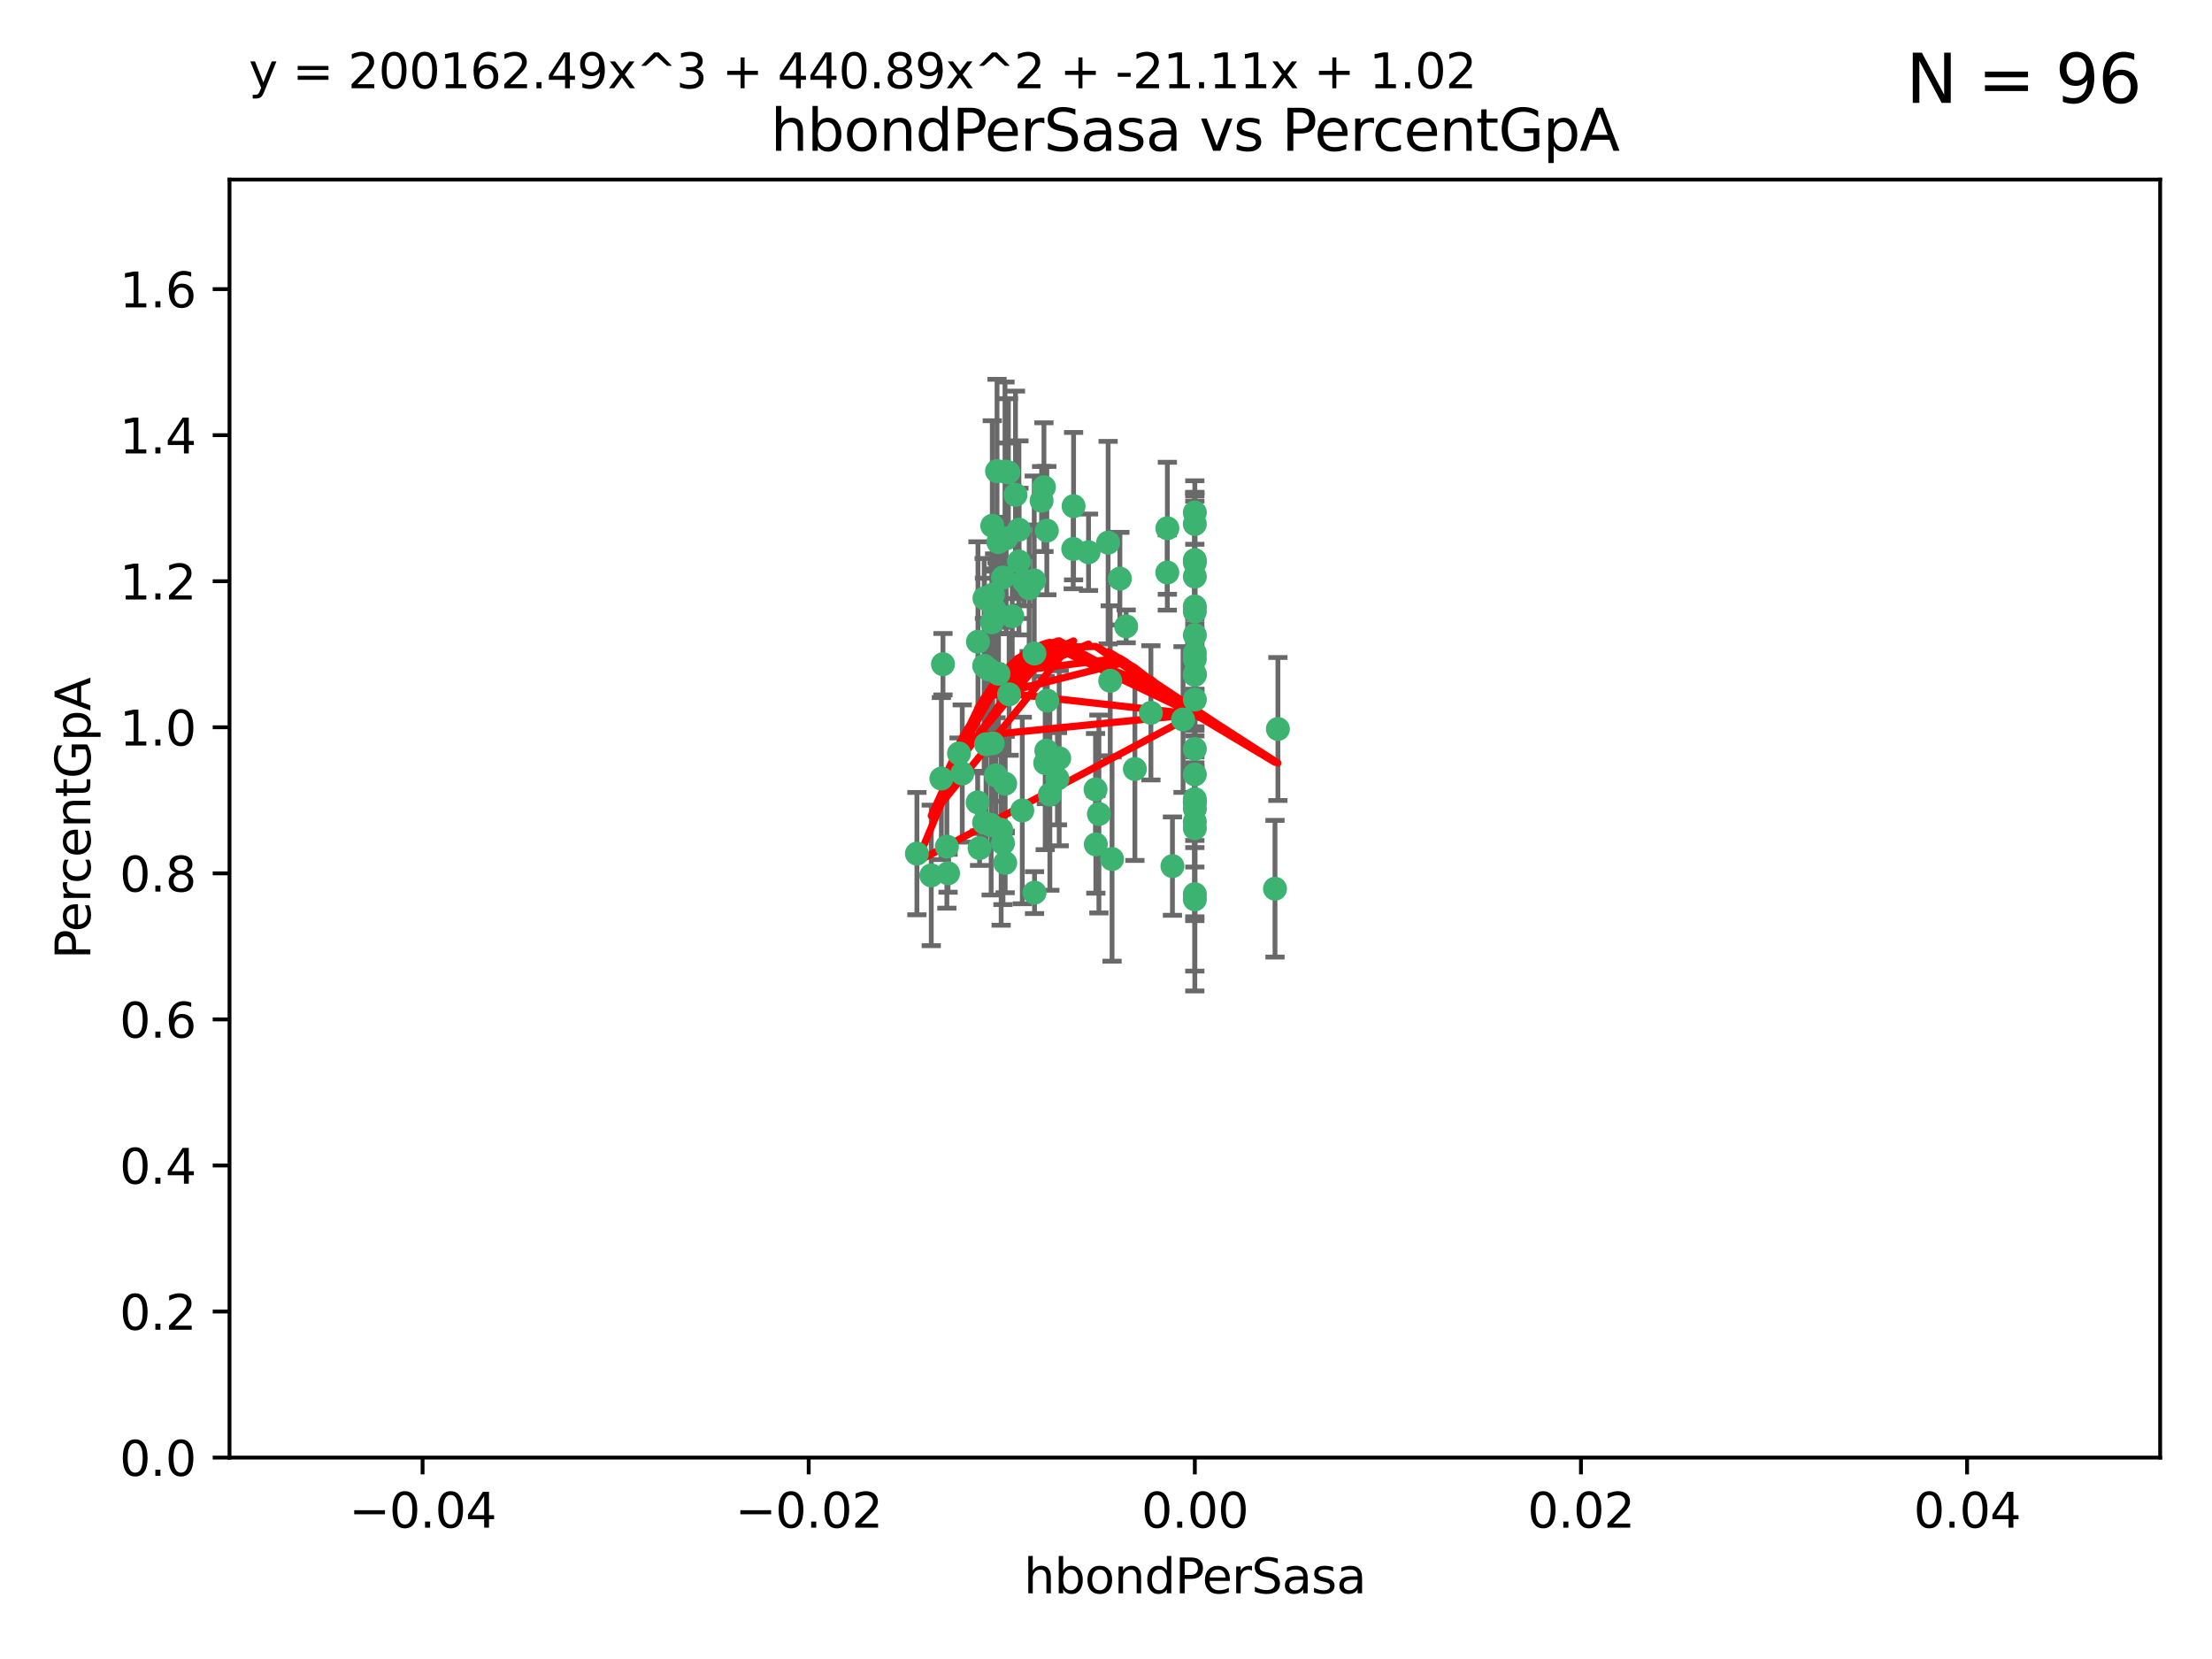<?xml version="1.0" encoding="utf-8" standalone="no"?>
<!DOCTYPE svg PUBLIC "-//W3C//DTD SVG 1.1//EN"
  "http://www.w3.org/Graphics/SVG/1.1/DTD/svg11.dtd">
<svg xmlns:xlink="http://www.w3.org/1999/xlink" width="460.8pt" height="345.6pt" viewBox="0 0 460.8 345.6" xmlns="http://www.w3.org/2000/svg" version="1.1">
 <defs>
  <style type="text/css">*{stroke-linejoin: round; stroke-linecap: butt}</style>
 </defs>
 <g id="figure_1">
  <g id="patch_1">
   <path d="M 0 345.6 
L 460.8 345.6 
L 460.8 0 
L 0 0 
z
" style="fill: #ffffff"/>
  </g>
  <g id="axes_1">
   <g id="patch_2">
    <path d="M 47.81 303.64 
L 450 303.64 
L 450 37.411 
L 47.81 37.411 
z
" style="fill: #ffffff"/>
   </g>
   <g id="PathCollection_1">
    <defs>
     <path id="mb0746e05ad" d="M 0 1.118 
C 0.297 1.118 0.581 1 0.791 0.791 
C 1 0.581 1.118 0.297 1.118 0 
C 1.118 -0.297 1 -0.581 0.791 -0.791 
C 0.581 -1 0.297 -1.118 0 -1.118 
C -0.297 -1.118 -0.581 -1 -0.791 -0.791 
C -1 -0.581 -1.118 -0.297 -1.118 0 
C -1.118 0.297 -1 0.581 -0.791 0.791 
C -0.581 1 -0.297 1.118 0 1.118 
z
" style="stroke: #3cb371"/>
    </defs>
    <g clip-path="url(#pf0cb1d4b2c)">
     <use xlink:href="#mb0746e05ad" x="212.267" y="116.982" style="fill: #3cb371; stroke: #3cb371"/>
     <use xlink:href="#mb0746e05ad" x="217.734" y="158.957" style="fill: #3cb371; stroke: #3cb371"/>
     <use xlink:href="#mb0746e05ad" x="217.473" y="101.486" style="fill: #3cb371; stroke: #3cb371"/>
     <use xlink:href="#mb0746e05ad" x="210.063" y="98.401" style="fill: #3cb371; stroke: #3cb371"/>
     <use xlink:href="#mb0746e05ad" x="203.727" y="133.683" style="fill: #3cb371; stroke: #3cb371"/>
     <use xlink:href="#mb0746e05ad" x="211.545" y="103.085" style="fill: #3cb371; stroke: #3cb371"/>
     <use xlink:href="#mb0746e05ad" x="220.287" y="162.225" style="fill: #3cb371; stroke: #3cb371"/>
     <use xlink:href="#mb0746e05ad" x="197.248" y="176.362" style="fill: #3cb371; stroke: #3cb371"/>
     <use xlink:href="#mb0746e05ad" x="209.361" y="98.254" style="fill: #3cb371; stroke: #3cb371"/>
     <use xlink:href="#mb0746e05ad" x="196.441" y="138.364" style="fill: #3cb371; stroke: #3cb371"/>
     <use xlink:href="#mb0746e05ad" x="209.396" y="179.756" style="fill: #3cb371; stroke: #3cb371"/>
     <use xlink:href="#mb0746e05ad" x="209.606" y="112.153" style="fill: #3cb371; stroke: #3cb371"/>
     <use xlink:href="#mb0746e05ad" x="218.071" y="110.535" style="fill: #3cb371; stroke: #3cb371"/>
     <use xlink:href="#mb0746e05ad" x="207.701" y="98.134" style="fill: #3cb371; stroke: #3cb371"/>
     <use xlink:href="#mb0746e05ad" x="208.559" y="172.86" style="fill: #3cb371; stroke: #3cb371"/>
     <use xlink:href="#mb0746e05ad" x="208.938" y="120.32" style="fill: #3cb371; stroke: #3cb371"/>
     <use xlink:href="#mb0746e05ad" x="206.709" y="109.533" style="fill: #3cb371; stroke: #3cb371"/>
     <use xlink:href="#mb0746e05ad" x="199.783" y="156.953" style="fill: #3cb371; stroke: #3cb371"/>
     <use xlink:href="#mb0746e05ad" x="210.867" y="128.365" style="fill: #3cb371; stroke: #3cb371"/>
     <use xlink:href="#mb0746e05ad" x="206.8" y="154.842" style="fill: #3cb371; stroke: #3cb371"/>
     <use xlink:href="#mb0746e05ad" x="206.841" y="123.862" style="fill: #3cb371; stroke: #3cb371"/>
     <use xlink:href="#mb0746e05ad" x="203.664" y="167.147" style="fill: #3cb371; stroke: #3cb371"/>
     <use xlink:href="#mb0746e05ad" x="205.019" y="138.691" style="fill: #3cb371; stroke: #3cb371"/>
     <use xlink:href="#mb0746e05ad" x="234.602" y="130.482" style="fill: #3cb371; stroke: #3cb371"/>
     <use xlink:href="#mb0746e05ad" x="233.296" y="120.545" style="fill: #3cb371; stroke: #3cb371"/>
     <use xlink:href="#mb0746e05ad" x="208.938" y="175.655" style="fill: #3cb371; stroke: #3cb371"/>
     <use xlink:href="#mb0746e05ad" x="214.395" y="122.537" style="fill: #3cb371; stroke: #3cb371"/>
     <use xlink:href="#mb0746e05ad" x="208.004" y="140.362" style="fill: #3cb371; stroke: #3cb371"/>
     <use xlink:href="#mb0746e05ad" x="206.635" y="129.636" style="fill: #3cb371; stroke: #3cb371"/>
     <use xlink:href="#mb0746e05ad" x="207.199" y="126.98" style="fill: #3cb371; stroke: #3cb371"/>
     <use xlink:href="#mb0746e05ad" x="210.217" y="144.645" style="fill: #3cb371; stroke: #3cb371"/>
     <use xlink:href="#mb0746e05ad" x="197.497" y="181.92" style="fill: #3cb371; stroke: #3cb371"/>
     <use xlink:href="#mb0746e05ad" x="204.063" y="176.679" style="fill: #3cb371; stroke: #3cb371"/>
     <use xlink:href="#mb0746e05ad" x="215.495" y="136.134" style="fill: #3cb371; stroke: #3cb371"/>
     <use xlink:href="#mb0746e05ad" x="213.319" y="121.078" style="fill: #3cb371; stroke: #3cb371"/>
     <use xlink:href="#mb0746e05ad" x="215.454" y="120.907" style="fill: #3cb371; stroke: #3cb371"/>
     <use xlink:href="#mb0746e05ad" x="205.083" y="124.634" style="fill: #3cb371; stroke: #3cb371"/>
     <use xlink:href="#mb0746e05ad" x="212.261" y="110.346" style="fill: #3cb371; stroke: #3cb371"/>
     <use xlink:href="#mb0746e05ad" x="205.003" y="171.371" style="fill: #3cb371; stroke: #3cb371"/>
     <use xlink:href="#mb0746e05ad" x="209.397" y="163.264" style="fill: #3cb371; stroke: #3cb371"/>
     <use xlink:href="#mb0746e05ad" x="223.646" y="105.447" style="fill: #3cb371; stroke: #3cb371"/>
     <use xlink:href="#mb0746e05ad" x="193.999" y="182.363" style="fill: #3cb371; stroke: #3cb371"/>
     <use xlink:href="#mb0746e05ad" x="205.409" y="155.043" style="fill: #3cb371; stroke: #3cb371"/>
     <use xlink:href="#mb0746e05ad" x="223.578" y="114.357" style="fill: #3cb371; stroke: #3cb371"/>
     <use xlink:href="#mb0746e05ad" x="207.97" y="112.931" style="fill: #3cb371; stroke: #3cb371"/>
     <use xlink:href="#mb0746e05ad" x="200.454" y="161.137" style="fill: #3cb371; stroke: #3cb371"/>
     <use xlink:href="#mb0746e05ad" x="248.905" y="172.543" style="fill: #3cb371; stroke: #3cb371"/>
     <use xlink:href="#mb0746e05ad" x="248.905" y="140.449" style="fill: #3cb371; stroke: #3cb371"/>
     <use xlink:href="#mb0746e05ad" x="191.008" y="177.824" style="fill: #3cb371; stroke: #3cb371"/>
     <use xlink:href="#mb0746e05ad" x="205.924" y="139.448" style="fill: #3cb371; stroke: #3cb371"/>
     <use xlink:href="#mb0746e05ad" x="248.905" y="187.353" style="fill: #3cb371; stroke: #3cb371"/>
     <use xlink:href="#mb0746e05ad" x="220.649" y="157.95" style="fill: #3cb371; stroke: #3cb371"/>
     <use xlink:href="#mb0746e05ad" x="215.512" y="185.947" style="fill: #3cb371; stroke: #3cb371"/>
     <use xlink:href="#mb0746e05ad" x="228.224" y="164.453" style="fill: #3cb371; stroke: #3cb371"/>
     <use xlink:href="#mb0746e05ad" x="248.905" y="126.344" style="fill: #3cb371; stroke: #3cb371"/>
     <use xlink:href="#mb0746e05ad" x="218.175" y="145.956" style="fill: #3cb371; stroke: #3cb371"/>
     <use xlink:href="#mb0746e05ad" x="216.985" y="104.304" style="fill: #3cb371; stroke: #3cb371"/>
     <use xlink:href="#mb0746e05ad" x="196.106" y="162.195" style="fill: #3cb371; stroke: #3cb371"/>
     <use xlink:href="#mb0746e05ad" x="207.483" y="161.521" style="fill: #3cb371; stroke: #3cb371"/>
     <use xlink:href="#mb0746e05ad" x="226.763" y="115.048" style="fill: #3cb371; stroke: #3cb371"/>
     <use xlink:href="#mb0746e05ad" x="206.475" y="171.872" style="fill: #3cb371; stroke: #3cb371"/>
     <use xlink:href="#mb0746e05ad" x="212.96" y="168.836" style="fill: #3cb371; stroke: #3cb371"/>
     <use xlink:href="#mb0746e05ad" x="218.705" y="165.521" style="fill: #3cb371; stroke: #3cb371"/>
     <use xlink:href="#mb0746e05ad" x="248.905" y="145.734" style="fill: #3cb371; stroke: #3cb371"/>
     <use xlink:href="#mb0746e05ad" x="239.756" y="148.498" style="fill: #3cb371; stroke: #3cb371"/>
     <use xlink:href="#mb0746e05ad" x="243.184" y="110.049" style="fill: #3cb371; stroke: #3cb371"/>
     <use xlink:href="#mb0746e05ad" x="217.971" y="156.367" style="fill: #3cb371; stroke: #3cb371"/>
     <use xlink:href="#mb0746e05ad" x="248.905" y="171.192" style="fill: #3cb371; stroke: #3cb371"/>
     <use xlink:href="#mb0746e05ad" x="248.905" y="127.378" style="fill: #3cb371; stroke: #3cb371"/>
     <use xlink:href="#mb0746e05ad" x="248.905" y="161.332" style="fill: #3cb371; stroke: #3cb371"/>
     <use xlink:href="#mb0746e05ad" x="248.905" y="140.602" style="fill: #3cb371; stroke: #3cb371"/>
     <use xlink:href="#mb0746e05ad" x="248.905" y="167.123" style="fill: #3cb371; stroke: #3cb371"/>
     <use xlink:href="#mb0746e05ad" x="246.454" y="149.887" style="fill: #3cb371; stroke: #3cb371"/>
     <use xlink:href="#mb0746e05ad" x="248.905" y="132.304" style="fill: #3cb371; stroke: #3cb371"/>
     <use xlink:href="#mb0746e05ad" x="248.905" y="137.29" style="fill: #3cb371; stroke: #3cb371"/>
     <use xlink:href="#mb0746e05ad" x="228.283" y="175.905" style="fill: #3cb371; stroke: #3cb371"/>
     <use xlink:href="#mb0746e05ad" x="248.905" y="186.273" style="fill: #3cb371; stroke: #3cb371"/>
     <use xlink:href="#mb0746e05ad" x="248.905" y="120.12" style="fill: #3cb371; stroke: #3cb371"/>
     <use xlink:href="#mb0746e05ad" x="244.241" y="180.429" style="fill: #3cb371; stroke: #3cb371"/>
     <use xlink:href="#mb0746e05ad" x="248.905" y="116.68" style="fill: #3cb371; stroke: #3cb371"/>
     <use xlink:href="#mb0746e05ad" x="266.209" y="151.858" style="fill: #3cb371; stroke: #3cb371"/>
     <use xlink:href="#mb0746e05ad" x="228.924" y="169.57" style="fill: #3cb371; stroke: #3cb371"/>
     <use xlink:href="#mb0746e05ad" x="248.905" y="136.038" style="fill: #3cb371; stroke: #3cb371"/>
     <use xlink:href="#mb0746e05ad" x="243.171" y="119.268" style="fill: #3cb371; stroke: #3cb371"/>
     <use xlink:href="#mb0746e05ad" x="231.663" y="178.957" style="fill: #3cb371; stroke: #3cb371"/>
     <use xlink:href="#mb0746e05ad" x="236.417" y="160.199" style="fill: #3cb371; stroke: #3cb371"/>
     <use xlink:href="#mb0746e05ad" x="248.905" y="168.483" style="fill: #3cb371; stroke: #3cb371"/>
     <use xlink:href="#mb0746e05ad" x="248.905" y="166.473" style="fill: #3cb371; stroke: #3cb371"/>
     <use xlink:href="#mb0746e05ad" x="248.905" y="106.768" style="fill: #3cb371; stroke: #3cb371"/>
     <use xlink:href="#mb0746e05ad" x="231.283" y="141.821" style="fill: #3cb371; stroke: #3cb371"/>
     <use xlink:href="#mb0746e05ad" x="265.606" y="185.138" style="fill: #3cb371; stroke: #3cb371"/>
     <use xlink:href="#mb0746e05ad" x="248.905" y="166.993" style="fill: #3cb371; stroke: #3cb371"/>
     <use xlink:href="#mb0746e05ad" x="230.84" y="113.042" style="fill: #3cb371; stroke: #3cb371"/>
     <use xlink:href="#mb0746e05ad" x="248.905" y="109.163" style="fill: #3cb371; stroke: #3cb371"/>
     <use xlink:href="#mb0746e05ad" x="248.905" y="156.022" style="fill: #3cb371; stroke: #3cb371"/>
     <use xlink:href="#mb0746e05ad" x="248.905" y="117.163" style="fill: #3cb371; stroke: #3cb371"/>
    </g>
   </g>
   <g id="matplotlib.axis_1">
    <g id="xtick_1">
     <g id="line2d_1">
      <defs>
       <path id="m4356746df7" d="M 0 0 
L 0 3.5 
" style="stroke: #000000; stroke-width: 0.8"/>
      </defs>
      <g>
       <use xlink:href="#m4356746df7" x="88.029" y="303.64" style="stroke: #000000; stroke-width: 0.8"/>
      </g>
     </g>
     <g id="text_1">
      <!-- −0.04 -->
      <g transform="translate(72.706 318.238)scale(0.1 -0.1)">
       <defs>
        <path id="DejaVuSans-2212" d="M 678 2272 
L 4684 2272 
L 4684 1741 
L 678 1741 
L 678 2272 
z
" transform="scale(0.016)"/>
        <path id="DejaVuSans-30" d="M 2034 4250 
Q 1547 4250 1301 3770 
Q 1056 3291 1056 2328 
Q 1056 1369 1301 889 
Q 1547 409 2034 409 
Q 2525 409 2770 889 
Q 3016 1369 3016 2328 
Q 3016 3291 2770 3770 
Q 2525 4250 2034 4250 
z
M 2034 4750 
Q 2819 4750 3233 4129 
Q 3647 3509 3647 2328 
Q 3647 1150 3233 529 
Q 2819 -91 2034 -91 
Q 1250 -91 836 529 
Q 422 1150 422 2328 
Q 422 3509 836 4129 
Q 1250 4750 2034 4750 
z
" transform="scale(0.016)"/>
        <path id="DejaVuSans-2e" d="M 684 794 
L 1344 794 
L 1344 0 
L 684 0 
L 684 794 
z
" transform="scale(0.016)"/>
        <path id="DejaVuSans-34" d="M 2419 4116 
L 825 1625 
L 2419 1625 
L 2419 4116 
z
M 2253 4666 
L 3047 4666 
L 3047 1625 
L 3713 1625 
L 3713 1100 
L 3047 1100 
L 3047 0 
L 2419 0 
L 2419 1100 
L 313 1100 
L 313 1709 
L 2253 4666 
z
" transform="scale(0.016)"/>
       </defs>
       <use xlink:href="#DejaVuSans-2212"/>
       <use xlink:href="#DejaVuSans-30" x="83.789"/>
       <use xlink:href="#DejaVuSans-2e" x="147.412"/>
       <use xlink:href="#DejaVuSans-30" x="179.199"/>
       <use xlink:href="#DejaVuSans-34" x="242.822"/>
      </g>
     </g>
    </g>
    <g id="xtick_2">
     <g id="line2d_2">
      <g>
       <use xlink:href="#m4356746df7" x="168.467" y="303.64" style="stroke: #000000; stroke-width: 0.8"/>
      </g>
     </g>
     <g id="text_2">
      <!-- −0.02 -->
      <g transform="translate(153.144 318.238)scale(0.1 -0.1)">
       <defs>
        <path id="DejaVuSans-32" d="M 1228 531 
L 3431 531 
L 3431 0 
L 469 0 
L 469 531 
Q 828 903 1448 1529 
Q 2069 2156 2228 2338 
Q 2531 2678 2651 2914 
Q 2772 3150 2772 3378 
Q 2772 3750 2511 3984 
Q 2250 4219 1831 4219 
Q 1534 4219 1204 4116 
Q 875 4013 500 3803 
L 500 4441 
Q 881 4594 1212 4672 
Q 1544 4750 1819 4750 
Q 2544 4750 2975 4387 
Q 3406 4025 3406 3419 
Q 3406 3131 3298 2873 
Q 3191 2616 2906 2266 
Q 2828 2175 2409 1742 
Q 1991 1309 1228 531 
z
" transform="scale(0.016)"/>
       </defs>
       <use xlink:href="#DejaVuSans-2212"/>
       <use xlink:href="#DejaVuSans-30" x="83.789"/>
       <use xlink:href="#DejaVuSans-2e" x="147.412"/>
       <use xlink:href="#DejaVuSans-30" x="179.199"/>
       <use xlink:href="#DejaVuSans-32" x="242.822"/>
      </g>
     </g>
    </g>
    <g id="xtick_3">
     <g id="line2d_3">
      <g>
       <use xlink:href="#m4356746df7" x="248.905" y="303.64" style="stroke: #000000; stroke-width: 0.8"/>
      </g>
     </g>
     <g id="text_3">
      <!-- 0.00 -->
      <g transform="translate(237.772 318.238)scale(0.1 -0.1)">
       <use xlink:href="#DejaVuSans-30"/>
       <use xlink:href="#DejaVuSans-2e" x="63.623"/>
       <use xlink:href="#DejaVuSans-30" x="95.41"/>
       <use xlink:href="#DejaVuSans-30" x="159.033"/>
      </g>
     </g>
    </g>
    <g id="xtick_4">
     <g id="line2d_4">
      <g>
       <use xlink:href="#m4356746df7" x="329.343" y="303.64" style="stroke: #000000; stroke-width: 0.8"/>
      </g>
     </g>
     <g id="text_4">
      <!-- 0.02 -->
      <g transform="translate(318.21 318.238)scale(0.1 -0.1)">
       <use xlink:href="#DejaVuSans-30"/>
       <use xlink:href="#DejaVuSans-2e" x="63.623"/>
       <use xlink:href="#DejaVuSans-30" x="95.41"/>
       <use xlink:href="#DejaVuSans-32" x="159.033"/>
      </g>
     </g>
    </g>
    <g id="xtick_5">
     <g id="line2d_5">
      <g>
       <use xlink:href="#m4356746df7" x="409.781" y="303.64" style="stroke: #000000; stroke-width: 0.8"/>
      </g>
     </g>
     <g id="text_5">
      <!-- 0.04 -->
      <g transform="translate(398.648 318.238)scale(0.1 -0.1)">
       <use xlink:href="#DejaVuSans-30"/>
       <use xlink:href="#DejaVuSans-2e" x="63.623"/>
       <use xlink:href="#DejaVuSans-30" x="95.41"/>
       <use xlink:href="#DejaVuSans-34" x="159.033"/>
      </g>
     </g>
    </g>
    <g id="text_6">
     <!-- hbondPerSasa -->
     <g transform="translate(213.287 331.917)scale(0.1 -0.1)">
      <defs>
       <path id="DejaVuSans-68" d="M 3513 2113 
L 3513 0 
L 2938 0 
L 2938 2094 
Q 2938 2591 2744 2837 
Q 2550 3084 2163 3084 
Q 1697 3084 1428 2787 
Q 1159 2491 1159 1978 
L 1159 0 
L 581 0 
L 581 4863 
L 1159 4863 
L 1159 2956 
Q 1366 3272 1645 3428 
Q 1925 3584 2291 3584 
Q 2894 3584 3203 3211 
Q 3513 2838 3513 2113 
z
" transform="scale(0.016)"/>
       <path id="DejaVuSans-62" d="M 3116 1747 
Q 3116 2381 2855 2742 
Q 2594 3103 2138 3103 
Q 1681 3103 1420 2742 
Q 1159 2381 1159 1747 
Q 1159 1113 1420 752 
Q 1681 391 2138 391 
Q 2594 391 2855 752 
Q 3116 1113 3116 1747 
z
M 1159 2969 
Q 1341 3281 1617 3432 
Q 1894 3584 2278 3584 
Q 2916 3584 3314 3078 
Q 3713 2572 3713 1747 
Q 3713 922 3314 415 
Q 2916 -91 2278 -91 
Q 1894 -91 1617 61 
Q 1341 213 1159 525 
L 1159 0 
L 581 0 
L 581 4863 
L 1159 4863 
L 1159 2969 
z
" transform="scale(0.016)"/>
       <path id="DejaVuSans-6f" d="M 1959 3097 
Q 1497 3097 1228 2736 
Q 959 2375 959 1747 
Q 959 1119 1226 758 
Q 1494 397 1959 397 
Q 2419 397 2687 759 
Q 2956 1122 2956 1747 
Q 2956 2369 2687 2733 
Q 2419 3097 1959 3097 
z
M 1959 3584 
Q 2709 3584 3137 3096 
Q 3566 2609 3566 1747 
Q 3566 888 3137 398 
Q 2709 -91 1959 -91 
Q 1206 -91 779 398 
Q 353 888 353 1747 
Q 353 2609 779 3096 
Q 1206 3584 1959 3584 
z
" transform="scale(0.016)"/>
       <path id="DejaVuSans-6e" d="M 3513 2113 
L 3513 0 
L 2938 0 
L 2938 2094 
Q 2938 2591 2744 2837 
Q 2550 3084 2163 3084 
Q 1697 3084 1428 2787 
Q 1159 2491 1159 1978 
L 1159 0 
L 581 0 
L 581 3500 
L 1159 3500 
L 1159 2956 
Q 1366 3272 1645 3428 
Q 1925 3584 2291 3584 
Q 2894 3584 3203 3211 
Q 3513 2838 3513 2113 
z
" transform="scale(0.016)"/>
       <path id="DejaVuSans-64" d="M 2906 2969 
L 2906 4863 
L 3481 4863 
L 3481 0 
L 2906 0 
L 2906 525 
Q 2725 213 2448 61 
Q 2172 -91 1784 -91 
Q 1150 -91 751 415 
Q 353 922 353 1747 
Q 353 2572 751 3078 
Q 1150 3584 1784 3584 
Q 2172 3584 2448 3432 
Q 2725 3281 2906 2969 
z
M 947 1747 
Q 947 1113 1208 752 
Q 1469 391 1925 391 
Q 2381 391 2643 752 
Q 2906 1113 2906 1747 
Q 2906 2381 2643 2742 
Q 2381 3103 1925 3103 
Q 1469 3103 1208 2742 
Q 947 2381 947 1747 
z
" transform="scale(0.016)"/>
       <path id="DejaVuSans-50" d="M 1259 4147 
L 1259 2394 
L 2053 2394 
Q 2494 2394 2734 2622 
Q 2975 2850 2975 3272 
Q 2975 3691 2734 3919 
Q 2494 4147 2053 4147 
L 1259 4147 
z
M 628 4666 
L 2053 4666 
Q 2838 4666 3239 4311 
Q 3641 3956 3641 3272 
Q 3641 2581 3239 2228 
Q 2838 1875 2053 1875 
L 1259 1875 
L 1259 0 
L 628 0 
L 628 4666 
z
" transform="scale(0.016)"/>
       <path id="DejaVuSans-65" d="M 3597 1894 
L 3597 1613 
L 953 1613 
Q 991 1019 1311 708 
Q 1631 397 2203 397 
Q 2534 397 2845 478 
Q 3156 559 3463 722 
L 3463 178 
Q 3153 47 2828 -22 
Q 2503 -91 2169 -91 
Q 1331 -91 842 396 
Q 353 884 353 1716 
Q 353 2575 817 3079 
Q 1281 3584 2069 3584 
Q 2775 3584 3186 3129 
Q 3597 2675 3597 1894 
z
M 3022 2063 
Q 3016 2534 2758 2815 
Q 2500 3097 2075 3097 
Q 1594 3097 1305 2825 
Q 1016 2553 972 2059 
L 3022 2063 
z
" transform="scale(0.016)"/>
       <path id="DejaVuSans-72" d="M 2631 2963 
Q 2534 3019 2420 3045 
Q 2306 3072 2169 3072 
Q 1681 3072 1420 2755 
Q 1159 2438 1159 1844 
L 1159 0 
L 581 0 
L 581 3500 
L 1159 3500 
L 1159 2956 
Q 1341 3275 1631 3429 
Q 1922 3584 2338 3584 
Q 2397 3584 2469 3576 
Q 2541 3569 2628 3553 
L 2631 2963 
z
" transform="scale(0.016)"/>
       <path id="DejaVuSans-53" d="M 3425 4513 
L 3425 3897 
Q 3066 4069 2747 4153 
Q 2428 4238 2131 4238 
Q 1616 4238 1336 4038 
Q 1056 3838 1056 3469 
Q 1056 3159 1242 3001 
Q 1428 2844 1947 2747 
L 2328 2669 
Q 3034 2534 3370 2195 
Q 3706 1856 3706 1288 
Q 3706 609 3251 259 
Q 2797 -91 1919 -91 
Q 1588 -91 1214 -16 
Q 841 59 441 206 
L 441 856 
Q 825 641 1194 531 
Q 1563 422 1919 422 
Q 2459 422 2753 634 
Q 3047 847 3047 1241 
Q 3047 1584 2836 1778 
Q 2625 1972 2144 2069 
L 1759 2144 
Q 1053 2284 737 2584 
Q 422 2884 422 3419 
Q 422 4038 858 4394 
Q 1294 4750 2059 4750 
Q 2388 4750 2728 4690 
Q 3069 4631 3425 4513 
z
" transform="scale(0.016)"/>
       <path id="DejaVuSans-61" d="M 2194 1759 
Q 1497 1759 1228 1600 
Q 959 1441 959 1056 
Q 959 750 1161 570 
Q 1363 391 1709 391 
Q 2188 391 2477 730 
Q 2766 1069 2766 1631 
L 2766 1759 
L 2194 1759 
z
M 3341 1997 
L 3341 0 
L 2766 0 
L 2766 531 
Q 2569 213 2275 61 
Q 1981 -91 1556 -91 
Q 1019 -91 701 211 
Q 384 513 384 1019 
Q 384 1609 779 1909 
Q 1175 2209 1959 2209 
L 2766 2209 
L 2766 2266 
Q 2766 2663 2505 2880 
Q 2244 3097 1772 3097 
Q 1472 3097 1187 3025 
Q 903 2953 641 2809 
L 641 3341 
Q 956 3463 1253 3523 
Q 1550 3584 1831 3584 
Q 2591 3584 2966 3190 
Q 3341 2797 3341 1997 
z
" transform="scale(0.016)"/>
       <path id="DejaVuSans-73" d="M 2834 3397 
L 2834 2853 
Q 2591 2978 2328 3040 
Q 2066 3103 1784 3103 
Q 1356 3103 1142 2972 
Q 928 2841 928 2578 
Q 928 2378 1081 2264 
Q 1234 2150 1697 2047 
L 1894 2003 
Q 2506 1872 2764 1633 
Q 3022 1394 3022 966 
Q 3022 478 2636 193 
Q 2250 -91 1575 -91 
Q 1294 -91 989 -36 
Q 684 19 347 128 
L 347 722 
Q 666 556 975 473 
Q 1284 391 1588 391 
Q 1994 391 2212 530 
Q 2431 669 2431 922 
Q 2431 1156 2273 1281 
Q 2116 1406 1581 1522 
L 1381 1569 
Q 847 1681 609 1914 
Q 372 2147 372 2553 
Q 372 3047 722 3315 
Q 1072 3584 1716 3584 
Q 2034 3584 2315 3537 
Q 2597 3491 2834 3397 
z
" transform="scale(0.016)"/>
      </defs>
      <use xlink:href="#DejaVuSans-68"/>
      <use xlink:href="#DejaVuSans-62" x="63.379"/>
      <use xlink:href="#DejaVuSans-6f" x="126.855"/>
      <use xlink:href="#DejaVuSans-6e" x="188.037"/>
      <use xlink:href="#DejaVuSans-64" x="251.416"/>
      <use xlink:href="#DejaVuSans-50" x="314.893"/>
      <use xlink:href="#DejaVuSans-65" x="371.57"/>
      <use xlink:href="#DejaVuSans-72" x="433.094"/>
      <use xlink:href="#DejaVuSans-53" x="474.207"/>
      <use xlink:href="#DejaVuSans-61" x="537.684"/>
      <use xlink:href="#DejaVuSans-73" x="598.963"/>
      <use xlink:href="#DejaVuSans-61" x="651.062"/>
     </g>
    </g>
   </g>
   <g id="matplotlib.axis_2">
    <g id="ytick_1">
     <g id="line2d_6">
      <defs>
       <path id="m0ed15668ae" d="M 0 0 
L -3.5 0 
" style="stroke: #000000; stroke-width: 0.8"/>
      </defs>
      <g>
       <use xlink:href="#m0ed15668ae" x="47.81" y="303.64" style="stroke: #000000; stroke-width: 0.8"/>
      </g>
     </g>
     <g id="text_7">
      <!-- 0.0 -->
      <g transform="translate(24.907 307.439)scale(0.1 -0.1)">
       <use xlink:href="#DejaVuSans-30"/>
       <use xlink:href="#DejaVuSans-2e" x="63.623"/>
       <use xlink:href="#DejaVuSans-30" x="95.41"/>
      </g>
     </g>
    </g>
    <g id="ytick_2">
     <g id="line2d_7">
      <g>
       <use xlink:href="#m0ed15668ae" x="47.81" y="273.214" style="stroke: #000000; stroke-width: 0.8"/>
      </g>
     </g>
     <g id="text_8">
      <!-- 0.2 -->
      <g transform="translate(24.907 277.013)scale(0.1 -0.1)">
       <use xlink:href="#DejaVuSans-30"/>
       <use xlink:href="#DejaVuSans-2e" x="63.623"/>
       <use xlink:href="#DejaVuSans-32" x="95.41"/>
      </g>
     </g>
    </g>
    <g id="ytick_3">
     <g id="line2d_8">
      <g>
       <use xlink:href="#m0ed15668ae" x="47.81" y="242.788" style="stroke: #000000; stroke-width: 0.8"/>
      </g>
     </g>
     <g id="text_9">
      <!-- 0.4 -->
      <g transform="translate(24.907 246.587)scale(0.1 -0.1)">
       <use xlink:href="#DejaVuSans-30"/>
       <use xlink:href="#DejaVuSans-2e" x="63.623"/>
       <use xlink:href="#DejaVuSans-34" x="95.41"/>
      </g>
     </g>
    </g>
    <g id="ytick_4">
     <g id="line2d_9">
      <g>
       <use xlink:href="#m0ed15668ae" x="47.81" y="212.362" style="stroke: #000000; stroke-width: 0.8"/>
      </g>
     </g>
     <g id="text_10">
      <!-- 0.6 -->
      <g transform="translate(24.907 216.161)scale(0.1 -0.1)">
       <defs>
        <path id="DejaVuSans-36" d="M 2113 2584 
Q 1688 2584 1439 2293 
Q 1191 2003 1191 1497 
Q 1191 994 1439 701 
Q 1688 409 2113 409 
Q 2538 409 2786 701 
Q 3034 994 3034 1497 
Q 3034 2003 2786 2293 
Q 2538 2584 2113 2584 
z
M 3366 4563 
L 3366 3988 
Q 3128 4100 2886 4159 
Q 2644 4219 2406 4219 
Q 1781 4219 1451 3797 
Q 1122 3375 1075 2522 
Q 1259 2794 1537 2939 
Q 1816 3084 2150 3084 
Q 2853 3084 3261 2657 
Q 3669 2231 3669 1497 
Q 3669 778 3244 343 
Q 2819 -91 2113 -91 
Q 1303 -91 875 529 
Q 447 1150 447 2328 
Q 447 3434 972 4092 
Q 1497 4750 2381 4750 
Q 2619 4750 2861 4703 
Q 3103 4656 3366 4563 
z
" transform="scale(0.016)"/>
       </defs>
       <use xlink:href="#DejaVuSans-30"/>
       <use xlink:href="#DejaVuSans-2e" x="63.623"/>
       <use xlink:href="#DejaVuSans-36" x="95.41"/>
      </g>
     </g>
    </g>
    <g id="ytick_5">
     <g id="line2d_10">
      <g>
       <use xlink:href="#m0ed15668ae" x="47.81" y="181.935" style="stroke: #000000; stroke-width: 0.8"/>
      </g>
     </g>
     <g id="text_11">
      <!-- 0.8 -->
      <g transform="translate(24.907 185.735)scale(0.1 -0.1)">
       <defs>
        <path id="DejaVuSans-38" d="M 2034 2216 
Q 1584 2216 1326 1975 
Q 1069 1734 1069 1313 
Q 1069 891 1326 650 
Q 1584 409 2034 409 
Q 2484 409 2743 651 
Q 3003 894 3003 1313 
Q 3003 1734 2745 1975 
Q 2488 2216 2034 2216 
z
M 1403 2484 
Q 997 2584 770 2862 
Q 544 3141 544 3541 
Q 544 4100 942 4425 
Q 1341 4750 2034 4750 
Q 2731 4750 3128 4425 
Q 3525 4100 3525 3541 
Q 3525 3141 3298 2862 
Q 3072 2584 2669 2484 
Q 3125 2378 3379 2068 
Q 3634 1759 3634 1313 
Q 3634 634 3220 271 
Q 2806 -91 2034 -91 
Q 1263 -91 848 271 
Q 434 634 434 1313 
Q 434 1759 690 2068 
Q 947 2378 1403 2484 
z
M 1172 3481 
Q 1172 3119 1398 2916 
Q 1625 2713 2034 2713 
Q 2441 2713 2670 2916 
Q 2900 3119 2900 3481 
Q 2900 3844 2670 4047 
Q 2441 4250 2034 4250 
Q 1625 4250 1398 4047 
Q 1172 3844 1172 3481 
z
" transform="scale(0.016)"/>
       </defs>
       <use xlink:href="#DejaVuSans-30"/>
       <use xlink:href="#DejaVuSans-2e" x="63.623"/>
       <use xlink:href="#DejaVuSans-38" x="95.41"/>
      </g>
     </g>
    </g>
    <g id="ytick_6">
     <g id="line2d_11">
      <g>
       <use xlink:href="#m0ed15668ae" x="47.81" y="151.509" style="stroke: #000000; stroke-width: 0.8"/>
      </g>
     </g>
     <g id="text_12">
      <!-- 1.0 -->
      <g transform="translate(24.907 155.308)scale(0.1 -0.1)">
       <defs>
        <path id="DejaVuSans-31" d="M 794 531 
L 1825 531 
L 1825 4091 
L 703 3866 
L 703 4441 
L 1819 4666 
L 2450 4666 
L 2450 531 
L 3481 531 
L 3481 0 
L 794 0 
L 794 531 
z
" transform="scale(0.016)"/>
       </defs>
       <use xlink:href="#DejaVuSans-31"/>
       <use xlink:href="#DejaVuSans-2e" x="63.623"/>
       <use xlink:href="#DejaVuSans-30" x="95.41"/>
      </g>
     </g>
    </g>
    <g id="ytick_7">
     <g id="line2d_12">
      <g>
       <use xlink:href="#m0ed15668ae" x="47.81" y="121.083" style="stroke: #000000; stroke-width: 0.8"/>
      </g>
     </g>
     <g id="text_13">
      <!-- 1.2 -->
      <g transform="translate(24.907 124.882)scale(0.1 -0.1)">
       <use xlink:href="#DejaVuSans-31"/>
       <use xlink:href="#DejaVuSans-2e" x="63.623"/>
       <use xlink:href="#DejaVuSans-32" x="95.41"/>
      </g>
     </g>
    </g>
    <g id="ytick_8">
     <g id="line2d_13">
      <g>
       <use xlink:href="#m0ed15668ae" x="47.81" y="90.657" style="stroke: #000000; stroke-width: 0.8"/>
      </g>
     </g>
     <g id="text_14">
      <!-- 1.4 -->
      <g transform="translate(24.907 94.456)scale(0.1 -0.1)">
       <use xlink:href="#DejaVuSans-31"/>
       <use xlink:href="#DejaVuSans-2e" x="63.623"/>
       <use xlink:href="#DejaVuSans-34" x="95.41"/>
      </g>
     </g>
    </g>
    <g id="ytick_9">
     <g id="line2d_14">
      <g>
       <use xlink:href="#m0ed15668ae" x="47.81" y="60.231" style="stroke: #000000; stroke-width: 0.8"/>
      </g>
     </g>
     <g id="text_15">
      <!-- 1.6 -->
      <g transform="translate(24.907 64.03)scale(0.1 -0.1)">
       <use xlink:href="#DejaVuSans-31"/>
       <use xlink:href="#DejaVuSans-2e" x="63.623"/>
       <use xlink:href="#DejaVuSans-36" x="95.41"/>
      </g>
     </g>
    </g>
    <g id="text_16">
     <!-- PercentGpA -->
     <g transform="translate(18.827 199.802)rotate(-90)scale(0.1 -0.1)">
      <defs>
       <path id="DejaVuSans-63" d="M 3122 3366 
L 3122 2828 
Q 2878 2963 2633 3030 
Q 2388 3097 2138 3097 
Q 1578 3097 1268 2742 
Q 959 2388 959 1747 
Q 959 1106 1268 751 
Q 1578 397 2138 397 
Q 2388 397 2633 464 
Q 2878 531 3122 666 
L 3122 134 
Q 2881 22 2623 -34 
Q 2366 -91 2075 -91 
Q 1284 -91 818 406 
Q 353 903 353 1747 
Q 353 2603 823 3093 
Q 1294 3584 2113 3584 
Q 2378 3584 2631 3529 
Q 2884 3475 3122 3366 
z
" transform="scale(0.016)"/>
       <path id="DejaVuSans-74" d="M 1172 4494 
L 1172 3500 
L 2356 3500 
L 2356 3053 
L 1172 3053 
L 1172 1153 
Q 1172 725 1289 603 
Q 1406 481 1766 481 
L 2356 481 
L 2356 0 
L 1766 0 
Q 1100 0 847 248 
Q 594 497 594 1153 
L 594 3053 
L 172 3053 
L 172 3500 
L 594 3500 
L 594 4494 
L 1172 4494 
z
" transform="scale(0.016)"/>
       <path id="DejaVuSans-47" d="M 3809 666 
L 3809 1919 
L 2778 1919 
L 2778 2438 
L 4434 2438 
L 4434 434 
Q 4069 175 3628 42 
Q 3188 -91 2688 -91 
Q 1594 -91 976 548 
Q 359 1188 359 2328 
Q 359 3472 976 4111 
Q 1594 4750 2688 4750 
Q 3144 4750 3555 4637 
Q 3966 4525 4313 4306 
L 4313 3634 
Q 3963 3931 3569 4081 
Q 3175 4231 2741 4231 
Q 1884 4231 1454 3753 
Q 1025 3275 1025 2328 
Q 1025 1384 1454 906 
Q 1884 428 2741 428 
Q 3075 428 3337 486 
Q 3600 544 3809 666 
z
" transform="scale(0.016)"/>
       <path id="DejaVuSans-70" d="M 1159 525 
L 1159 -1331 
L 581 -1331 
L 581 3500 
L 1159 3500 
L 1159 2969 
Q 1341 3281 1617 3432 
Q 1894 3584 2278 3584 
Q 2916 3584 3314 3078 
Q 3713 2572 3713 1747 
Q 3713 922 3314 415 
Q 2916 -91 2278 -91 
Q 1894 -91 1617 61 
Q 1341 213 1159 525 
z
M 3116 1747 
Q 3116 2381 2855 2742 
Q 2594 3103 2138 3103 
Q 1681 3103 1420 2742 
Q 1159 2381 1159 1747 
Q 1159 1113 1420 752 
Q 1681 391 2138 391 
Q 2594 391 2855 752 
Q 3116 1113 3116 1747 
z
" transform="scale(0.016)"/>
       <path id="DejaVuSans-41" d="M 2188 4044 
L 1331 1722 
L 3047 1722 
L 2188 4044 
z
M 1831 4666 
L 2547 4666 
L 4325 0 
L 3669 0 
L 3244 1197 
L 1141 1197 
L 716 0 
L 50 0 
L 1831 4666 
z
" transform="scale(0.016)"/>
      </defs>
      <use xlink:href="#DejaVuSans-50"/>
      <use xlink:href="#DejaVuSans-65" x="56.678"/>
      <use xlink:href="#DejaVuSans-72" x="118.201"/>
      <use xlink:href="#DejaVuSans-63" x="157.064"/>
      <use xlink:href="#DejaVuSans-65" x="212.045"/>
      <use xlink:href="#DejaVuSans-6e" x="273.568"/>
      <use xlink:href="#DejaVuSans-74" x="336.947"/>
      <use xlink:href="#DejaVuSans-47" x="376.156"/>
      <use xlink:href="#DejaVuSans-70" x="453.646"/>
      <use xlink:href="#DejaVuSans-41" x="517.123"/>
     </g>
    </g>
   </g>
   <g id="LineCollection_1">
    <path d="M 212.267 132.255 
L 212.267 101.709 
" clip-path="url(#pf0cb1d4b2c)" style="fill: none; stroke: #696969"/>
    <path d="M 217.734 177.002 
L 217.734 140.912 
" clip-path="url(#pf0cb1d4b2c)" style="fill: none; stroke: #696969"/>
    <path d="M 217.473 114.895 
L 217.473 88.076 
" clip-path="url(#pf0cb1d4b2c)" style="fill: none; stroke: #696969"/>
    <path d="M 210.063 113.747 
L 210.063 83.055 
" clip-path="url(#pf0cb1d4b2c)" style="fill: none; stroke: #696969"/>
    <path d="M 203.727 154.5 
L 203.727 112.865 
" clip-path="url(#pf0cb1d4b2c)" style="fill: none; stroke: #696969"/>
    <path d="M 211.545 124.694 
L 211.545 81.476 
" clip-path="url(#pf0cb1d4b2c)" style="fill: none; stroke: #696969"/>
    <path d="M 220.287 171.83 
L 220.287 152.619 
" clip-path="url(#pf0cb1d4b2c)" style="fill: none; stroke: #696969"/>
    <path d="M 197.248 189.184 
L 197.248 163.541 
" clip-path="url(#pf0cb1d4b2c)" style="fill: none; stroke: #696969"/>
    <path d="M 209.361 116.923 
L 209.361 79.585 
" clip-path="url(#pf0cb1d4b2c)" style="fill: none; stroke: #696969"/>
    <path d="M 196.441 144.76 
L 196.441 131.968 
" clip-path="url(#pf0cb1d4b2c)" style="fill: none; stroke: #696969"/>
    <path d="M 209.396 185.972 
L 209.396 173.54 
" clip-path="url(#pf0cb1d4b2c)" style="fill: none; stroke: #696969"/>
    <path d="M 209.606 132.021 
L 209.606 92.284 
" clip-path="url(#pf0cb1d4b2c)" style="fill: none; stroke: #696969"/>
    <path d="M 218.071 123.901 
L 218.071 97.169 
" clip-path="url(#pf0cb1d4b2c)" style="fill: none; stroke: #696969"/>
    <path d="M 207.701 117.248 
L 207.701 79.021 
" clip-path="url(#pf0cb1d4b2c)" style="fill: none; stroke: #696969"/>
    <path d="M 208.559 192.74 
L 208.559 152.98 
" clip-path="url(#pf0cb1d4b2c)" style="fill: none; stroke: #696969"/>
    <path d="M 208.938 130.663 
L 208.938 109.977 
" clip-path="url(#pf0cb1d4b2c)" style="fill: none; stroke: #696969"/>
    <path d="M 206.709 131.421 
L 206.709 87.646 
" clip-path="url(#pf0cb1d4b2c)" style="fill: none; stroke: #696969"/>
    <path d="M 199.783 160.173 
L 199.783 153.733 
" clip-path="url(#pf0cb1d4b2c)" style="fill: none; stroke: #696969"/>
    <path d="M 210.867 139.043 
L 210.867 117.686 
" clip-path="url(#pf0cb1d4b2c)" style="fill: none; stroke: #696969"/>
    <path d="M 206.8 166.929 
L 206.8 142.754 
" clip-path="url(#pf0cb1d4b2c)" style="fill: none; stroke: #696969"/>
    <path d="M 206.841 128.739 
L 206.841 118.986 
" clip-path="url(#pf0cb1d4b2c)" style="fill: none; stroke: #696969"/>
    <path d="M 203.664 173.62 
L 203.664 160.674 
" clip-path="url(#pf0cb1d4b2c)" style="fill: none; stroke: #696969"/>
    <path d="M 205.019 161.036 
L 205.019 116.346 
" clip-path="url(#pf0cb1d4b2c)" style="fill: none; stroke: #696969"/>
    <path d="M 234.602 133.902 
L 234.602 127.061 
" clip-path="url(#pf0cb1d4b2c)" style="fill: none; stroke: #696969"/>
    <path d="M 233.296 130.19 
L 233.296 110.9 
" clip-path="url(#pf0cb1d4b2c)" style="fill: none; stroke: #696969"/>
    <path d="M 208.938 188.444 
L 208.938 162.866 
" clip-path="url(#pf0cb1d4b2c)" style="fill: none; stroke: #696969"/>
    <path d="M 214.395 135.711 
L 214.395 109.363 
" clip-path="url(#pf0cb1d4b2c)" style="fill: none; stroke: #696969"/>
    <path d="M 208.004 156.819 
L 208.004 123.905 
" clip-path="url(#pf0cb1d4b2c)" style="fill: none; stroke: #696969"/>
    <path d="M 206.635 140.754 
L 206.635 118.518 
" clip-path="url(#pf0cb1d4b2c)" style="fill: none; stroke: #696969"/>
    <path d="M 207.199 138.575 
L 207.199 115.385 
" clip-path="url(#pf0cb1d4b2c)" style="fill: none; stroke: #696969"/>
    <path d="M 210.217 157.336 
L 210.217 131.955 
" clip-path="url(#pf0cb1d4b2c)" style="fill: none; stroke: #696969"/>
    <path d="M 197.497 185.869 
L 197.497 177.971 
" clip-path="url(#pf0cb1d4b2c)" style="fill: none; stroke: #696969"/>
    <path d="M 204.063 180.279 
L 204.063 173.079 
" clip-path="url(#pf0cb1d4b2c)" style="fill: none; stroke: #696969"/>
    <path d="M 215.495 136.935 
L 215.495 135.333 
" clip-path="url(#pf0cb1d4b2c)" style="fill: none; stroke: #696969"/>
    <path d="M 213.319 126.205 
L 213.319 115.951 
" clip-path="url(#pf0cb1d4b2c)" style="fill: none; stroke: #696969"/>
    <path d="M 215.454 142.66 
L 215.454 99.154 
" clip-path="url(#pf0cb1d4b2c)" style="fill: none; stroke: #696969"/>
    <path d="M 205.083 128.819 
L 205.083 120.448 
" clip-path="url(#pf0cb1d4b2c)" style="fill: none; stroke: #696969"/>
    <path d="M 212.261 128.85 
L 212.261 91.842 
" clip-path="url(#pf0cb1d4b2c)" style="fill: none; stroke: #696969"/>
    <path d="M 205.003 175.605 
L 205.003 167.137 
" clip-path="url(#pf0cb1d4b2c)" style="fill: none; stroke: #696969"/>
    <path d="M 209.397 173.13 
L 209.397 153.397 
" clip-path="url(#pf0cb1d4b2c)" style="fill: none; stroke: #696969"/>
    <path d="M 223.646 120.8 
L 223.646 90.093 
" clip-path="url(#pf0cb1d4b2c)" style="fill: none; stroke: #696969"/>
    <path d="M 193.999 197.002 
L 193.999 167.724 
" clip-path="url(#pf0cb1d4b2c)" style="fill: none; stroke: #696969"/>
    <path d="M 205.409 176.135 
L 205.409 133.95 
" clip-path="url(#pf0cb1d4b2c)" style="fill: none; stroke: #696969"/>
    <path d="M 223.578 122.649 
L 223.578 106.064 
" clip-path="url(#pf0cb1d4b2c)" style="fill: none; stroke: #696969"/>
    <path d="M 207.97 118.118 
L 207.97 107.744 
" clip-path="url(#pf0cb1d4b2c)" style="fill: none; stroke: #696969"/>
    <path d="M 200.454 175.428 
L 200.454 146.847 
" clip-path="url(#pf0cb1d4b2c)" style="fill: none; stroke: #696969"/>
    <path d="M 248.905 191.778 
L 248.905 153.307 
" clip-path="url(#pf0cb1d4b2c)" style="fill: none; stroke: #696969"/>
    <path d="M 248.905 143.736 
L 248.905 137.163 
" clip-path="url(#pf0cb1d4b2c)" style="fill: none; stroke: #696969"/>
    <path d="M 191.008 190.564 
L 191.008 165.085 
" clip-path="url(#pf0cb1d4b2c)" style="fill: none; stroke: #696969"/>
    <path d="M 205.924 154.167 
L 205.924 124.729 
" clip-path="url(#pf0cb1d4b2c)" style="fill: none; stroke: #696969"/>
    <path d="M 248.905 206.435 
L 248.905 168.272 
" clip-path="url(#pf0cb1d4b2c)" style="fill: none; stroke: #696969"/>
    <path d="M 220.649 176.196 
L 220.649 139.704 
" clip-path="url(#pf0cb1d4b2c)" style="fill: none; stroke: #696969"/>
    <path d="M 215.512 190.311 
L 215.512 181.584 
" clip-path="url(#pf0cb1d4b2c)" style="fill: none; stroke: #696969"/>
    <path d="M 228.224 176.105 
L 228.224 152.801 
" clip-path="url(#pf0cb1d4b2c)" style="fill: none; stroke: #696969"/>
    <path d="M 248.905 134.062 
L 248.905 118.625 
" clip-path="url(#pf0cb1d4b2c)" style="fill: none; stroke: #696969"/>
    <path d="M 218.175 156.281 
L 218.175 135.63 
" clip-path="url(#pf0cb1d4b2c)" style="fill: none; stroke: #696969"/>
    <path d="M 216.985 111.432 
L 216.985 97.177 
" clip-path="url(#pf0cb1d4b2c)" style="fill: none; stroke: #696969"/>
    <path d="M 196.106 179.069 
L 196.106 145.32 
" clip-path="url(#pf0cb1d4b2c)" style="fill: none; stroke: #696969"/>
    <path d="M 207.483 173.527 
L 207.483 149.515 
" clip-path="url(#pf0cb1d4b2c)" style="fill: none; stroke: #696969"/>
    <path d="M 226.763 123.01 
L 226.763 107.086 
" clip-path="url(#pf0cb1d4b2c)" style="fill: none; stroke: #696969"/>
    <path d="M 206.475 186.443 
L 206.475 157.301 
" clip-path="url(#pf0cb1d4b2c)" style="fill: none; stroke: #696969"/>
    <path d="M 212.96 188.268 
L 212.96 149.404 
" clip-path="url(#pf0cb1d4b2c)" style="fill: none; stroke: #696969"/>
    <path d="M 218.705 185.457 
L 218.705 145.585 
" clip-path="url(#pf0cb1d4b2c)" style="fill: none; stroke: #696969"/>
    <path d="M 248.905 159.908 
L 248.905 131.56 
" clip-path="url(#pf0cb1d4b2c)" style="fill: none; stroke: #696969"/>
    <path d="M 239.756 162.48 
L 239.756 134.517 
" clip-path="url(#pf0cb1d4b2c)" style="fill: none; stroke: #696969"/>
    <path d="M 243.184 123.797 
L 243.184 96.301 
" clip-path="url(#pf0cb1d4b2c)" style="fill: none; stroke: #696969"/>
    <path d="M 217.971 167.423 
L 217.971 145.312 
" clip-path="url(#pf0cb1d4b2c)" style="fill: none; stroke: #696969"/>
    <path d="M 248.905 190.985 
L 248.905 151.399 
" clip-path="url(#pf0cb1d4b2c)" style="fill: none; stroke: #696969"/>
    <path d="M 248.905 139.094 
L 248.905 115.661 
" clip-path="url(#pf0cb1d4b2c)" style="fill: none; stroke: #696969"/>
    <path d="M 248.905 173.002 
L 248.905 149.661 
" clip-path="url(#pf0cb1d4b2c)" style="fill: none; stroke: #696969"/>
    <path d="M 248.905 152.167 
L 248.905 129.037 
" clip-path="url(#pf0cb1d4b2c)" style="fill: none; stroke: #696969"/>
    <path d="M 248.905 176.565 
L 248.905 157.682 
" clip-path="url(#pf0cb1d4b2c)" style="fill: none; stroke: #696969"/>
    <path d="M 246.454 165.07 
L 246.454 134.704 
" clip-path="url(#pf0cb1d4b2c)" style="fill: none; stroke: #696969"/>
    <path d="M 248.905 146.849 
L 248.905 117.76 
" clip-path="url(#pf0cb1d4b2c)" style="fill: none; stroke: #696969"/>
    <path d="M 248.905 143.563 
L 248.905 131.018 
" clip-path="url(#pf0cb1d4b2c)" style="fill: none; stroke: #696969"/>
    <path d="M 228.283 186.065 
L 228.283 165.745 
" clip-path="url(#pf0cb1d4b2c)" style="fill: none; stroke: #696969"/>
    <path d="M 248.905 202.291 
L 248.905 170.255 
" clip-path="url(#pf0cb1d4b2c)" style="fill: none; stroke: #696969"/>
    <path d="M 248.905 135.86 
L 248.905 104.38 
" clip-path="url(#pf0cb1d4b2c)" style="fill: none; stroke: #696969"/>
    <path d="M 244.241 190.675 
L 244.241 170.183 
" clip-path="url(#pf0cb1d4b2c)" style="fill: none; stroke: #696969"/>
    <path d="M 248.905 130.081 
L 248.905 103.28 
" clip-path="url(#pf0cb1d4b2c)" style="fill: none; stroke: #696969"/>
    <path d="M 266.209 166.753 
L 266.209 136.964 
" clip-path="url(#pf0cb1d4b2c)" style="fill: none; stroke: #696969"/>
    <path d="M 228.924 190.18 
L 228.924 148.961 
" clip-path="url(#pf0cb1d4b2c)" style="fill: none; stroke: #696969"/>
    <path d="M 248.905 146.765 
L 248.905 125.312 
" clip-path="url(#pf0cb1d4b2c)" style="fill: none; stroke: #696969"/>
    <path d="M 243.171 127.104 
L 243.171 111.432 
" clip-path="url(#pf0cb1d4b2c)" style="fill: none; stroke: #696969"/>
    <path d="M 231.663 200.234 
L 231.663 157.68 
" clip-path="url(#pf0cb1d4b2c)" style="fill: none; stroke: #696969"/>
    <path d="M 236.417 179.247 
L 236.417 141.15 
" clip-path="url(#pf0cb1d4b2c)" style="fill: none; stroke: #696969"/>
    <path d="M 248.905 180.617 
L 248.905 156.348 
" clip-path="url(#pf0cb1d4b2c)" style="fill: none; stroke: #696969"/>
    <path d="M 248.905 173.337 
L 248.905 159.609 
" clip-path="url(#pf0cb1d4b2c)" style="fill: none; stroke: #696969"/>
    <path d="M 248.905 113.383 
L 248.905 100.153 
" clip-path="url(#pf0cb1d4b2c)" style="fill: none; stroke: #696969"/>
    <path d="M 231.283 157.441 
L 231.283 126.201 
" clip-path="url(#pf0cb1d4b2c)" style="fill: none; stroke: #696969"/>
    <path d="M 265.606 199.374 
L 265.606 170.902 
" clip-path="url(#pf0cb1d4b2c)" style="fill: none; stroke: #696969"/>
    <path d="M 248.905 175.084 
L 248.905 158.901 
" clip-path="url(#pf0cb1d4b2c)" style="fill: none; stroke: #696969"/>
    <path d="M 230.84 134.137 
L 230.84 91.947 
" clip-path="url(#pf0cb1d4b2c)" style="fill: none; stroke: #696969"/>
    <path d="M 248.905 115.772 
L 248.905 102.555 
" clip-path="url(#pf0cb1d4b2c)" style="fill: none; stroke: #696969"/>
    <path d="M 248.905 166.142 
L 248.905 145.902 
" clip-path="url(#pf0cb1d4b2c)" style="fill: none; stroke: #696969"/>
    <path d="M 248.905 131.536 
L 248.905 102.791 
" clip-path="url(#pf0cb1d4b2c)" style="fill: none; stroke: #696969"/>
   </g>
   <g id="line2d_15">
    <defs>
     <path id="m2948465784" d="M 2 0 
L -2 -0 
" style="stroke: #696969"/>
    </defs>
    <g clip-path="url(#pf0cb1d4b2c)">
     <use xlink:href="#m2948465784" x="212.267" y="132.255" style="fill: #696969; stroke: #696969"/>
     <use xlink:href="#m2948465784" x="217.734" y="177.002" style="fill: #696969; stroke: #696969"/>
     <use xlink:href="#m2948465784" x="217.473" y="114.895" style="fill: #696969; stroke: #696969"/>
     <use xlink:href="#m2948465784" x="210.063" y="113.747" style="fill: #696969; stroke: #696969"/>
     <use xlink:href="#m2948465784" x="203.727" y="154.5" style="fill: #696969; stroke: #696969"/>
     <use xlink:href="#m2948465784" x="211.545" y="124.694" style="fill: #696969; stroke: #696969"/>
     <use xlink:href="#m2948465784" x="220.287" y="171.83" style="fill: #696969; stroke: #696969"/>
     <use xlink:href="#m2948465784" x="197.248" y="189.184" style="fill: #696969; stroke: #696969"/>
     <use xlink:href="#m2948465784" x="209.361" y="116.923" style="fill: #696969; stroke: #696969"/>
     <use xlink:href="#m2948465784" x="196.441" y="144.76" style="fill: #696969; stroke: #696969"/>
     <use xlink:href="#m2948465784" x="209.396" y="185.972" style="fill: #696969; stroke: #696969"/>
     <use xlink:href="#m2948465784" x="209.606" y="132.021" style="fill: #696969; stroke: #696969"/>
     <use xlink:href="#m2948465784" x="218.071" y="123.901" style="fill: #696969; stroke: #696969"/>
     <use xlink:href="#m2948465784" x="207.701" y="117.248" style="fill: #696969; stroke: #696969"/>
     <use xlink:href="#m2948465784" x="208.559" y="192.74" style="fill: #696969; stroke: #696969"/>
     <use xlink:href="#m2948465784" x="208.938" y="130.663" style="fill: #696969; stroke: #696969"/>
     <use xlink:href="#m2948465784" x="206.709" y="131.421" style="fill: #696969; stroke: #696969"/>
     <use xlink:href="#m2948465784" x="199.783" y="160.173" style="fill: #696969; stroke: #696969"/>
     <use xlink:href="#m2948465784" x="210.867" y="139.043" style="fill: #696969; stroke: #696969"/>
     <use xlink:href="#m2948465784" x="206.8" y="166.929" style="fill: #696969; stroke: #696969"/>
     <use xlink:href="#m2948465784" x="206.841" y="128.739" style="fill: #696969; stroke: #696969"/>
     <use xlink:href="#m2948465784" x="203.664" y="173.62" style="fill: #696969; stroke: #696969"/>
     <use xlink:href="#m2948465784" x="205.019" y="161.036" style="fill: #696969; stroke: #696969"/>
     <use xlink:href="#m2948465784" x="234.602" y="133.902" style="fill: #696969; stroke: #696969"/>
     <use xlink:href="#m2948465784" x="233.296" y="130.19" style="fill: #696969; stroke: #696969"/>
     <use xlink:href="#m2948465784" x="208.938" y="188.444" style="fill: #696969; stroke: #696969"/>
     <use xlink:href="#m2948465784" x="214.395" y="135.711" style="fill: #696969; stroke: #696969"/>
     <use xlink:href="#m2948465784" x="208.004" y="156.819" style="fill: #696969; stroke: #696969"/>
     <use xlink:href="#m2948465784" x="206.635" y="140.754" style="fill: #696969; stroke: #696969"/>
     <use xlink:href="#m2948465784" x="207.199" y="138.575" style="fill: #696969; stroke: #696969"/>
     <use xlink:href="#m2948465784" x="210.217" y="157.336" style="fill: #696969; stroke: #696969"/>
     <use xlink:href="#m2948465784" x="197.497" y="185.869" style="fill: #696969; stroke: #696969"/>
     <use xlink:href="#m2948465784" x="204.063" y="180.279" style="fill: #696969; stroke: #696969"/>
     <use xlink:href="#m2948465784" x="215.495" y="136.935" style="fill: #696969; stroke: #696969"/>
     <use xlink:href="#m2948465784" x="213.319" y="126.205" style="fill: #696969; stroke: #696969"/>
     <use xlink:href="#m2948465784" x="215.454" y="142.66" style="fill: #696969; stroke: #696969"/>
     <use xlink:href="#m2948465784" x="205.083" y="128.819" style="fill: #696969; stroke: #696969"/>
     <use xlink:href="#m2948465784" x="212.261" y="128.85" style="fill: #696969; stroke: #696969"/>
     <use xlink:href="#m2948465784" x="205.003" y="175.605" style="fill: #696969; stroke: #696969"/>
     <use xlink:href="#m2948465784" x="209.397" y="173.13" style="fill: #696969; stroke: #696969"/>
     <use xlink:href="#m2948465784" x="223.646" y="120.8" style="fill: #696969; stroke: #696969"/>
     <use xlink:href="#m2948465784" x="193.999" y="197.002" style="fill: #696969; stroke: #696969"/>
     <use xlink:href="#m2948465784" x="205.409" y="176.135" style="fill: #696969; stroke: #696969"/>
     <use xlink:href="#m2948465784" x="223.578" y="122.649" style="fill: #696969; stroke: #696969"/>
     <use xlink:href="#m2948465784" x="207.97" y="118.118" style="fill: #696969; stroke: #696969"/>
     <use xlink:href="#m2948465784" x="200.454" y="175.428" style="fill: #696969; stroke: #696969"/>
     <use xlink:href="#m2948465784" x="248.905" y="191.778" style="fill: #696969; stroke: #696969"/>
     <use xlink:href="#m2948465784" x="248.905" y="143.736" style="fill: #696969; stroke: #696969"/>
     <use xlink:href="#m2948465784" x="191.008" y="190.564" style="fill: #696969; stroke: #696969"/>
     <use xlink:href="#m2948465784" x="205.924" y="154.167" style="fill: #696969; stroke: #696969"/>
     <use xlink:href="#m2948465784" x="248.905" y="206.435" style="fill: #696969; stroke: #696969"/>
     <use xlink:href="#m2948465784" x="220.649" y="176.196" style="fill: #696969; stroke: #696969"/>
     <use xlink:href="#m2948465784" x="215.512" y="190.311" style="fill: #696969; stroke: #696969"/>
     <use xlink:href="#m2948465784" x="228.224" y="176.105" style="fill: #696969; stroke: #696969"/>
     <use xlink:href="#m2948465784" x="248.905" y="134.062" style="fill: #696969; stroke: #696969"/>
     <use xlink:href="#m2948465784" x="218.175" y="156.281" style="fill: #696969; stroke: #696969"/>
     <use xlink:href="#m2948465784" x="216.985" y="111.432" style="fill: #696969; stroke: #696969"/>
     <use xlink:href="#m2948465784" x="196.106" y="179.069" style="fill: #696969; stroke: #696969"/>
     <use xlink:href="#m2948465784" x="207.483" y="173.527" style="fill: #696969; stroke: #696969"/>
     <use xlink:href="#m2948465784" x="226.763" y="123.01" style="fill: #696969; stroke: #696969"/>
     <use xlink:href="#m2948465784" x="206.475" y="186.443" style="fill: #696969; stroke: #696969"/>
     <use xlink:href="#m2948465784" x="212.96" y="188.268" style="fill: #696969; stroke: #696969"/>
     <use xlink:href="#m2948465784" x="218.705" y="185.457" style="fill: #696969; stroke: #696969"/>
     <use xlink:href="#m2948465784" x="248.905" y="159.908" style="fill: #696969; stroke: #696969"/>
     <use xlink:href="#m2948465784" x="239.756" y="162.48" style="fill: #696969; stroke: #696969"/>
     <use xlink:href="#m2948465784" x="243.184" y="123.797" style="fill: #696969; stroke: #696969"/>
     <use xlink:href="#m2948465784" x="217.971" y="167.423" style="fill: #696969; stroke: #696969"/>
     <use xlink:href="#m2948465784" x="248.905" y="190.985" style="fill: #696969; stroke: #696969"/>
     <use xlink:href="#m2948465784" x="248.905" y="139.094" style="fill: #696969; stroke: #696969"/>
     <use xlink:href="#m2948465784" x="248.905" y="173.002" style="fill: #696969; stroke: #696969"/>
     <use xlink:href="#m2948465784" x="248.905" y="152.167" style="fill: #696969; stroke: #696969"/>
     <use xlink:href="#m2948465784" x="248.905" y="176.565" style="fill: #696969; stroke: #696969"/>
     <use xlink:href="#m2948465784" x="246.454" y="165.07" style="fill: #696969; stroke: #696969"/>
     <use xlink:href="#m2948465784" x="248.905" y="146.849" style="fill: #696969; stroke: #696969"/>
     <use xlink:href="#m2948465784" x="248.905" y="143.563" style="fill: #696969; stroke: #696969"/>
     <use xlink:href="#m2948465784" x="228.283" y="186.065" style="fill: #696969; stroke: #696969"/>
     <use xlink:href="#m2948465784" x="248.905" y="202.291" style="fill: #696969; stroke: #696969"/>
     <use xlink:href="#m2948465784" x="248.905" y="135.86" style="fill: #696969; stroke: #696969"/>
     <use xlink:href="#m2948465784" x="244.241" y="190.675" style="fill: #696969; stroke: #696969"/>
     <use xlink:href="#m2948465784" x="248.905" y="130.081" style="fill: #696969; stroke: #696969"/>
     <use xlink:href="#m2948465784" x="266.209" y="166.753" style="fill: #696969; stroke: #696969"/>
     <use xlink:href="#m2948465784" x="228.924" y="190.18" style="fill: #696969; stroke: #696969"/>
     <use xlink:href="#m2948465784" x="248.905" y="146.765" style="fill: #696969; stroke: #696969"/>
     <use xlink:href="#m2948465784" x="243.171" y="127.104" style="fill: #696969; stroke: #696969"/>
     <use xlink:href="#m2948465784" x="231.663" y="200.234" style="fill: #696969; stroke: #696969"/>
     <use xlink:href="#m2948465784" x="236.417" y="179.247" style="fill: #696969; stroke: #696969"/>
     <use xlink:href="#m2948465784" x="248.905" y="180.617" style="fill: #696969; stroke: #696969"/>
     <use xlink:href="#m2948465784" x="248.905" y="173.337" style="fill: #696969; stroke: #696969"/>
     <use xlink:href="#m2948465784" x="248.905" y="113.383" style="fill: #696969; stroke: #696969"/>
     <use xlink:href="#m2948465784" x="231.283" y="157.441" style="fill: #696969; stroke: #696969"/>
     <use xlink:href="#m2948465784" x="265.606" y="199.374" style="fill: #696969; stroke: #696969"/>
     <use xlink:href="#m2948465784" x="248.905" y="175.084" style="fill: #696969; stroke: #696969"/>
     <use xlink:href="#m2948465784" x="230.84" y="134.137" style="fill: #696969; stroke: #696969"/>
     <use xlink:href="#m2948465784" x="248.905" y="115.772" style="fill: #696969; stroke: #696969"/>
     <use xlink:href="#m2948465784" x="248.905" y="166.142" style="fill: #696969; stroke: #696969"/>
     <use xlink:href="#m2948465784" x="248.905" y="131.536" style="fill: #696969; stroke: #696969"/>
    </g>
   </g>
   <g id="line2d_16">
    <g clip-path="url(#pf0cb1d4b2c)">
     <use xlink:href="#m2948465784" x="212.267" y="101.709" style="fill: #696969; stroke: #696969"/>
     <use xlink:href="#m2948465784" x="217.734" y="140.912" style="fill: #696969; stroke: #696969"/>
     <use xlink:href="#m2948465784" x="217.473" y="88.076" style="fill: #696969; stroke: #696969"/>
     <use xlink:href="#m2948465784" x="210.063" y="83.055" style="fill: #696969; stroke: #696969"/>
     <use xlink:href="#m2948465784" x="203.727" y="112.865" style="fill: #696969; stroke: #696969"/>
     <use xlink:href="#m2948465784" x="211.545" y="81.476" style="fill: #696969; stroke: #696969"/>
     <use xlink:href="#m2948465784" x="220.287" y="152.619" style="fill: #696969; stroke: #696969"/>
     <use xlink:href="#m2948465784" x="197.248" y="163.541" style="fill: #696969; stroke: #696969"/>
     <use xlink:href="#m2948465784" x="209.361" y="79.585" style="fill: #696969; stroke: #696969"/>
     <use xlink:href="#m2948465784" x="196.441" y="131.968" style="fill: #696969; stroke: #696969"/>
     <use xlink:href="#m2948465784" x="209.396" y="173.54" style="fill: #696969; stroke: #696969"/>
     <use xlink:href="#m2948465784" x="209.606" y="92.284" style="fill: #696969; stroke: #696969"/>
     <use xlink:href="#m2948465784" x="218.071" y="97.169" style="fill: #696969; stroke: #696969"/>
     <use xlink:href="#m2948465784" x="207.701" y="79.021" style="fill: #696969; stroke: #696969"/>
     <use xlink:href="#m2948465784" x="208.559" y="152.98" style="fill: #696969; stroke: #696969"/>
     <use xlink:href="#m2948465784" x="208.938" y="109.977" style="fill: #696969; stroke: #696969"/>
     <use xlink:href="#m2948465784" x="206.709" y="87.646" style="fill: #696969; stroke: #696969"/>
     <use xlink:href="#m2948465784" x="199.783" y="153.733" style="fill: #696969; stroke: #696969"/>
     <use xlink:href="#m2948465784" x="210.867" y="117.686" style="fill: #696969; stroke: #696969"/>
     <use xlink:href="#m2948465784" x="206.8" y="142.754" style="fill: #696969; stroke: #696969"/>
     <use xlink:href="#m2948465784" x="206.841" y="118.986" style="fill: #696969; stroke: #696969"/>
     <use xlink:href="#m2948465784" x="203.664" y="160.674" style="fill: #696969; stroke: #696969"/>
     <use xlink:href="#m2948465784" x="205.019" y="116.346" style="fill: #696969; stroke: #696969"/>
     <use xlink:href="#m2948465784" x="234.602" y="127.061" style="fill: #696969; stroke: #696969"/>
     <use xlink:href="#m2948465784" x="233.296" y="110.9" style="fill: #696969; stroke: #696969"/>
     <use xlink:href="#m2948465784" x="208.938" y="162.866" style="fill: #696969; stroke: #696969"/>
     <use xlink:href="#m2948465784" x="214.395" y="109.363" style="fill: #696969; stroke: #696969"/>
     <use xlink:href="#m2948465784" x="208.004" y="123.905" style="fill: #696969; stroke: #696969"/>
     <use xlink:href="#m2948465784" x="206.635" y="118.518" style="fill: #696969; stroke: #696969"/>
     <use xlink:href="#m2948465784" x="207.199" y="115.385" style="fill: #696969; stroke: #696969"/>
     <use xlink:href="#m2948465784" x="210.217" y="131.955" style="fill: #696969; stroke: #696969"/>
     <use xlink:href="#m2948465784" x="197.497" y="177.971" style="fill: #696969; stroke: #696969"/>
     <use xlink:href="#m2948465784" x="204.063" y="173.079" style="fill: #696969; stroke: #696969"/>
     <use xlink:href="#m2948465784" x="215.495" y="135.333" style="fill: #696969; stroke: #696969"/>
     <use xlink:href="#m2948465784" x="213.319" y="115.951" style="fill: #696969; stroke: #696969"/>
     <use xlink:href="#m2948465784" x="215.454" y="99.154" style="fill: #696969; stroke: #696969"/>
     <use xlink:href="#m2948465784" x="205.083" y="120.448" style="fill: #696969; stroke: #696969"/>
     <use xlink:href="#m2948465784" x="212.261" y="91.842" style="fill: #696969; stroke: #696969"/>
     <use xlink:href="#m2948465784" x="205.003" y="167.137" style="fill: #696969; stroke: #696969"/>
     <use xlink:href="#m2948465784" x="209.397" y="153.397" style="fill: #696969; stroke: #696969"/>
     <use xlink:href="#m2948465784" x="223.646" y="90.093" style="fill: #696969; stroke: #696969"/>
     <use xlink:href="#m2948465784" x="193.999" y="167.724" style="fill: #696969; stroke: #696969"/>
     <use xlink:href="#m2948465784" x="205.409" y="133.95" style="fill: #696969; stroke: #696969"/>
     <use xlink:href="#m2948465784" x="223.578" y="106.064" style="fill: #696969; stroke: #696969"/>
     <use xlink:href="#m2948465784" x="207.97" y="107.744" style="fill: #696969; stroke: #696969"/>
     <use xlink:href="#m2948465784" x="200.454" y="146.847" style="fill: #696969; stroke: #696969"/>
     <use xlink:href="#m2948465784" x="248.905" y="153.307" style="fill: #696969; stroke: #696969"/>
     <use xlink:href="#m2948465784" x="248.905" y="137.163" style="fill: #696969; stroke: #696969"/>
     <use xlink:href="#m2948465784" x="191.008" y="165.085" style="fill: #696969; stroke: #696969"/>
     <use xlink:href="#m2948465784" x="205.924" y="124.729" style="fill: #696969; stroke: #696969"/>
     <use xlink:href="#m2948465784" x="248.905" y="168.272" style="fill: #696969; stroke: #696969"/>
     <use xlink:href="#m2948465784" x="220.649" y="139.704" style="fill: #696969; stroke: #696969"/>
     <use xlink:href="#m2948465784" x="215.512" y="181.584" style="fill: #696969; stroke: #696969"/>
     <use xlink:href="#m2948465784" x="228.224" y="152.801" style="fill: #696969; stroke: #696969"/>
     <use xlink:href="#m2948465784" x="248.905" y="118.625" style="fill: #696969; stroke: #696969"/>
     <use xlink:href="#m2948465784" x="218.175" y="135.63" style="fill: #696969; stroke: #696969"/>
     <use xlink:href="#m2948465784" x="216.985" y="97.177" style="fill: #696969; stroke: #696969"/>
     <use xlink:href="#m2948465784" x="196.106" y="145.32" style="fill: #696969; stroke: #696969"/>
     <use xlink:href="#m2948465784" x="207.483" y="149.515" style="fill: #696969; stroke: #696969"/>
     <use xlink:href="#m2948465784" x="226.763" y="107.086" style="fill: #696969; stroke: #696969"/>
     <use xlink:href="#m2948465784" x="206.475" y="157.301" style="fill: #696969; stroke: #696969"/>
     <use xlink:href="#m2948465784" x="212.96" y="149.404" style="fill: #696969; stroke: #696969"/>
     <use xlink:href="#m2948465784" x="218.705" y="145.585" style="fill: #696969; stroke: #696969"/>
     <use xlink:href="#m2948465784" x="248.905" y="131.56" style="fill: #696969; stroke: #696969"/>
     <use xlink:href="#m2948465784" x="239.756" y="134.517" style="fill: #696969; stroke: #696969"/>
     <use xlink:href="#m2948465784" x="243.184" y="96.301" style="fill: #696969; stroke: #696969"/>
     <use xlink:href="#m2948465784" x="217.971" y="145.312" style="fill: #696969; stroke: #696969"/>
     <use xlink:href="#m2948465784" x="248.905" y="151.399" style="fill: #696969; stroke: #696969"/>
     <use xlink:href="#m2948465784" x="248.905" y="115.661" style="fill: #696969; stroke: #696969"/>
     <use xlink:href="#m2948465784" x="248.905" y="149.661" style="fill: #696969; stroke: #696969"/>
     <use xlink:href="#m2948465784" x="248.905" y="129.037" style="fill: #696969; stroke: #696969"/>
     <use xlink:href="#m2948465784" x="248.905" y="157.682" style="fill: #696969; stroke: #696969"/>
     <use xlink:href="#m2948465784" x="246.454" y="134.704" style="fill: #696969; stroke: #696969"/>
     <use xlink:href="#m2948465784" x="248.905" y="117.76" style="fill: #696969; stroke: #696969"/>
     <use xlink:href="#m2948465784" x="248.905" y="131.018" style="fill: #696969; stroke: #696969"/>
     <use xlink:href="#m2948465784" x="228.283" y="165.745" style="fill: #696969; stroke: #696969"/>
     <use xlink:href="#m2948465784" x="248.905" y="170.255" style="fill: #696969; stroke: #696969"/>
     <use xlink:href="#m2948465784" x="248.905" y="104.38" style="fill: #696969; stroke: #696969"/>
     <use xlink:href="#m2948465784" x="244.241" y="170.183" style="fill: #696969; stroke: #696969"/>
     <use xlink:href="#m2948465784" x="248.905" y="103.28" style="fill: #696969; stroke: #696969"/>
     <use xlink:href="#m2948465784" x="266.209" y="136.964" style="fill: #696969; stroke: #696969"/>
     <use xlink:href="#m2948465784" x="228.924" y="148.961" style="fill: #696969; stroke: #696969"/>
     <use xlink:href="#m2948465784" x="248.905" y="125.312" style="fill: #696969; stroke: #696969"/>
     <use xlink:href="#m2948465784" x="243.171" y="111.432" style="fill: #696969; stroke: #696969"/>
     <use xlink:href="#m2948465784" x="231.663" y="157.68" style="fill: #696969; stroke: #696969"/>
     <use xlink:href="#m2948465784" x="236.417" y="141.15" style="fill: #696969; stroke: #696969"/>
     <use xlink:href="#m2948465784" x="248.905" y="156.348" style="fill: #696969; stroke: #696969"/>
     <use xlink:href="#m2948465784" x="248.905" y="159.609" style="fill: #696969; stroke: #696969"/>
     <use xlink:href="#m2948465784" x="248.905" y="100.153" style="fill: #696969; stroke: #696969"/>
     <use xlink:href="#m2948465784" x="231.283" y="126.201" style="fill: #696969; stroke: #696969"/>
     <use xlink:href="#m2948465784" x="265.606" y="170.902" style="fill: #696969; stroke: #696969"/>
     <use xlink:href="#m2948465784" x="248.905" y="158.901" style="fill: #696969; stroke: #696969"/>
     <use xlink:href="#m2948465784" x="230.84" y="91.947" style="fill: #696969; stroke: #696969"/>
     <use xlink:href="#m2948465784" x="248.905" y="102.555" style="fill: #696969; stroke: #696969"/>
     <use xlink:href="#m2948465784" x="248.905" y="145.902" style="fill: #696969; stroke: #696969"/>
     <use xlink:href="#m2948465784" x="248.905" y="102.791" style="fill: #696969; stroke: #696969"/>
    </g>
   </g>
   <g id="line2d_17">
    <path d="M 212.267 137.007 
L 217.734 134.066 
L 217.473 134.149 
L 210.063 138.967 
L 203.727 147.433 
L 211.545 137.597 
L 220.287 133.531 
L 197.248 161.017 
L 209.361 139.693 
L 196.441 163.097 
L 209.396 139.656 
L 209.606 139.433 
L 218.071 133.967 
L 207.701 141.612 
L 208.559 140.584 
L 208.938 140.154 
L 206.709 142.898 
L 199.783 155.06 
L 210.867 138.197 
L 206.8 142.776 
L 206.841 142.721 
L 203.664 147.54 
L 205.019 145.343 
L 234.602 137.907 
L 233.296 137.113 
L 208.938 140.154 
L 214.395 135.552 
L 208.004 141.24 
L 206.635 143 
L 207.199 142.249 
L 210.217 138.815 
L 197.497 160.393 
L 204.063 146.87 
L 215.495 134.958 
L 213.319 136.236 
L 215.454 134.978 
L 205.083 145.244 
L 212.261 137.012 
L 205.003 145.367 
L 209.397 139.654 
L 223.646 133.536 
L 193.999 169.943 
L 205.409 144.751 
L 223.578 133.529 
L 207.97 141.281 
L 200.454 153.626 
L 248.905 148.805 
L 248.905 148.805 
L 191.008 179.522 
L 205.924 143.994 
L 248.905 148.805 
L 220.649 133.495 
L 215.512 134.95 
L 228.224 134.66 
L 248.905 148.805 
L 218.175 133.938 
L 216.985 134.319 
L 196.106 163.986 
L 207.483 141.886 
L 226.763 134.176 
L 206.475 143.218 
L 212.96 136.487 
L 218.705 133.804 
L 248.905 148.805 
L 239.756 141.512 
L 243.184 144.19 
L 217.971 133.995 
L 248.905 148.805 
L 248.905 148.805 
L 248.905 148.805 
L 248.905 148.805 
L 248.905 148.805 
L 246.454 146.83 
L 248.905 148.805 
L 248.905 148.805 
L 228.283 134.682 
L 248.905 148.805 
L 248.905 148.805 
L 244.241 145.039 
L 248.905 148.805 
L 266.209 158.954 
L 228.924 134.931 
L 248.905 148.805 
L 243.171 144.18 
L 231.663 136.206 
L 236.417 139.1 
L 248.905 148.805 
L 248.905 148.805 
L 248.905 148.805 
L 231.283 136.01 
L 265.606 158.803 
L 248.905 148.805 
L 230.84 135.789 
L 248.905 148.805 
L 248.905 148.805 
L 248.905 148.805 
" clip-path="url(#pf0cb1d4b2c)" style="fill: none; stroke: #ff0000; stroke-width: 1.5; stroke-linecap: square"/>
   </g>
   <g id="line2d_18">
    <defs>
     <path id="m6c6e2e5b80" d="M 0 2 
C 0.53 2 1.039 1.789 1.414 1.414 
C 1.789 1.039 2 0.53 2 0 
C 2 -0.53 1.789 -1.039 1.414 -1.414 
C 1.039 -1.789 0.53 -2 0 -2 
C -0.53 -2 -1.039 -1.789 -1.414 -1.414 
C -1.789 -1.039 -2 -0.53 -2 0 
C -2 0.53 -1.789 1.039 -1.414 1.414 
C -1.039 1.789 -0.53 2 0 2 
z
" style="stroke: #3cb371"/>
    </defs>
    <g clip-path="url(#pf0cb1d4b2c)">
     <use xlink:href="#m6c6e2e5b80" x="212.267" y="116.982" style="fill: #3cb371; stroke: #3cb371"/>
     <use xlink:href="#m6c6e2e5b80" x="217.734" y="158.957" style="fill: #3cb371; stroke: #3cb371"/>
     <use xlink:href="#m6c6e2e5b80" x="217.473" y="101.486" style="fill: #3cb371; stroke: #3cb371"/>
     <use xlink:href="#m6c6e2e5b80" x="210.063" y="98.401" style="fill: #3cb371; stroke: #3cb371"/>
     <use xlink:href="#m6c6e2e5b80" x="203.727" y="133.683" style="fill: #3cb371; stroke: #3cb371"/>
     <use xlink:href="#m6c6e2e5b80" x="211.545" y="103.085" style="fill: #3cb371; stroke: #3cb371"/>
     <use xlink:href="#m6c6e2e5b80" x="220.287" y="162.225" style="fill: #3cb371; stroke: #3cb371"/>
     <use xlink:href="#m6c6e2e5b80" x="197.248" y="176.362" style="fill: #3cb371; stroke: #3cb371"/>
     <use xlink:href="#m6c6e2e5b80" x="209.361" y="98.254" style="fill: #3cb371; stroke: #3cb371"/>
     <use xlink:href="#m6c6e2e5b80" x="196.441" y="138.364" style="fill: #3cb371; stroke: #3cb371"/>
     <use xlink:href="#m6c6e2e5b80" x="209.396" y="179.756" style="fill: #3cb371; stroke: #3cb371"/>
     <use xlink:href="#m6c6e2e5b80" x="209.606" y="112.153" style="fill: #3cb371; stroke: #3cb371"/>
     <use xlink:href="#m6c6e2e5b80" x="218.071" y="110.535" style="fill: #3cb371; stroke: #3cb371"/>
     <use xlink:href="#m6c6e2e5b80" x="207.701" y="98.134" style="fill: #3cb371; stroke: #3cb371"/>
     <use xlink:href="#m6c6e2e5b80" x="208.559" y="172.86" style="fill: #3cb371; stroke: #3cb371"/>
     <use xlink:href="#m6c6e2e5b80" x="208.938" y="120.32" style="fill: #3cb371; stroke: #3cb371"/>
     <use xlink:href="#m6c6e2e5b80" x="206.709" y="109.533" style="fill: #3cb371; stroke: #3cb371"/>
     <use xlink:href="#m6c6e2e5b80" x="199.783" y="156.953" style="fill: #3cb371; stroke: #3cb371"/>
     <use xlink:href="#m6c6e2e5b80" x="210.867" y="128.365" style="fill: #3cb371; stroke: #3cb371"/>
     <use xlink:href="#m6c6e2e5b80" x="206.8" y="154.842" style="fill: #3cb371; stroke: #3cb371"/>
     <use xlink:href="#m6c6e2e5b80" x="206.841" y="123.862" style="fill: #3cb371; stroke: #3cb371"/>
     <use xlink:href="#m6c6e2e5b80" x="203.664" y="167.147" style="fill: #3cb371; stroke: #3cb371"/>
     <use xlink:href="#m6c6e2e5b80" x="205.019" y="138.691" style="fill: #3cb371; stroke: #3cb371"/>
     <use xlink:href="#m6c6e2e5b80" x="234.602" y="130.482" style="fill: #3cb371; stroke: #3cb371"/>
     <use xlink:href="#m6c6e2e5b80" x="233.296" y="120.545" style="fill: #3cb371; stroke: #3cb371"/>
     <use xlink:href="#m6c6e2e5b80" x="208.938" y="175.655" style="fill: #3cb371; stroke: #3cb371"/>
     <use xlink:href="#m6c6e2e5b80" x="214.395" y="122.537" style="fill: #3cb371; stroke: #3cb371"/>
     <use xlink:href="#m6c6e2e5b80" x="208.004" y="140.362" style="fill: #3cb371; stroke: #3cb371"/>
     <use xlink:href="#m6c6e2e5b80" x="206.635" y="129.636" style="fill: #3cb371; stroke: #3cb371"/>
     <use xlink:href="#m6c6e2e5b80" x="207.199" y="126.98" style="fill: #3cb371; stroke: #3cb371"/>
     <use xlink:href="#m6c6e2e5b80" x="210.217" y="144.645" style="fill: #3cb371; stroke: #3cb371"/>
     <use xlink:href="#m6c6e2e5b80" x="197.497" y="181.92" style="fill: #3cb371; stroke: #3cb371"/>
     <use xlink:href="#m6c6e2e5b80" x="204.063" y="176.679" style="fill: #3cb371; stroke: #3cb371"/>
     <use xlink:href="#m6c6e2e5b80" x="215.495" y="136.134" style="fill: #3cb371; stroke: #3cb371"/>
     <use xlink:href="#m6c6e2e5b80" x="213.319" y="121.078" style="fill: #3cb371; stroke: #3cb371"/>
     <use xlink:href="#m6c6e2e5b80" x="215.454" y="120.907" style="fill: #3cb371; stroke: #3cb371"/>
     <use xlink:href="#m6c6e2e5b80" x="205.083" y="124.634" style="fill: #3cb371; stroke: #3cb371"/>
     <use xlink:href="#m6c6e2e5b80" x="212.261" y="110.346" style="fill: #3cb371; stroke: #3cb371"/>
     <use xlink:href="#m6c6e2e5b80" x="205.003" y="171.371" style="fill: #3cb371; stroke: #3cb371"/>
     <use xlink:href="#m6c6e2e5b80" x="209.397" y="163.264" style="fill: #3cb371; stroke: #3cb371"/>
     <use xlink:href="#m6c6e2e5b80" x="223.646" y="105.447" style="fill: #3cb371; stroke: #3cb371"/>
     <use xlink:href="#m6c6e2e5b80" x="193.999" y="182.363" style="fill: #3cb371; stroke: #3cb371"/>
     <use xlink:href="#m6c6e2e5b80" x="205.409" y="155.043" style="fill: #3cb371; stroke: #3cb371"/>
     <use xlink:href="#m6c6e2e5b80" x="223.578" y="114.357" style="fill: #3cb371; stroke: #3cb371"/>
     <use xlink:href="#m6c6e2e5b80" x="207.97" y="112.931" style="fill: #3cb371; stroke: #3cb371"/>
     <use xlink:href="#m6c6e2e5b80" x="200.454" y="161.137" style="fill: #3cb371; stroke: #3cb371"/>
     <use xlink:href="#m6c6e2e5b80" x="248.905" y="172.543" style="fill: #3cb371; stroke: #3cb371"/>
     <use xlink:href="#m6c6e2e5b80" x="248.905" y="140.449" style="fill: #3cb371; stroke: #3cb371"/>
     <use xlink:href="#m6c6e2e5b80" x="191.008" y="177.824" style="fill: #3cb371; stroke: #3cb371"/>
     <use xlink:href="#m6c6e2e5b80" x="205.924" y="139.448" style="fill: #3cb371; stroke: #3cb371"/>
     <use xlink:href="#m6c6e2e5b80" x="248.905" y="187.353" style="fill: #3cb371; stroke: #3cb371"/>
     <use xlink:href="#m6c6e2e5b80" x="220.649" y="157.95" style="fill: #3cb371; stroke: #3cb371"/>
     <use xlink:href="#m6c6e2e5b80" x="215.512" y="185.947" style="fill: #3cb371; stroke: #3cb371"/>
     <use xlink:href="#m6c6e2e5b80" x="228.224" y="164.453" style="fill: #3cb371; stroke: #3cb371"/>
     <use xlink:href="#m6c6e2e5b80" x="248.905" y="126.344" style="fill: #3cb371; stroke: #3cb371"/>
     <use xlink:href="#m6c6e2e5b80" x="218.175" y="145.956" style="fill: #3cb371; stroke: #3cb371"/>
     <use xlink:href="#m6c6e2e5b80" x="216.985" y="104.304" style="fill: #3cb371; stroke: #3cb371"/>
     <use xlink:href="#m6c6e2e5b80" x="196.106" y="162.195" style="fill: #3cb371; stroke: #3cb371"/>
     <use xlink:href="#m6c6e2e5b80" x="207.483" y="161.521" style="fill: #3cb371; stroke: #3cb371"/>
     <use xlink:href="#m6c6e2e5b80" x="226.763" y="115.048" style="fill: #3cb371; stroke: #3cb371"/>
     <use xlink:href="#m6c6e2e5b80" x="206.475" y="171.872" style="fill: #3cb371; stroke: #3cb371"/>
     <use xlink:href="#m6c6e2e5b80" x="212.96" y="168.836" style="fill: #3cb371; stroke: #3cb371"/>
     <use xlink:href="#m6c6e2e5b80" x="218.705" y="165.521" style="fill: #3cb371; stroke: #3cb371"/>
     <use xlink:href="#m6c6e2e5b80" x="248.905" y="145.734" style="fill: #3cb371; stroke: #3cb371"/>
     <use xlink:href="#m6c6e2e5b80" x="239.756" y="148.498" style="fill: #3cb371; stroke: #3cb371"/>
     <use xlink:href="#m6c6e2e5b80" x="243.184" y="110.049" style="fill: #3cb371; stroke: #3cb371"/>
     <use xlink:href="#m6c6e2e5b80" x="217.971" y="156.367" style="fill: #3cb371; stroke: #3cb371"/>
     <use xlink:href="#m6c6e2e5b80" x="248.905" y="171.192" style="fill: #3cb371; stroke: #3cb371"/>
     <use xlink:href="#m6c6e2e5b80" x="248.905" y="127.378" style="fill: #3cb371; stroke: #3cb371"/>
     <use xlink:href="#m6c6e2e5b80" x="248.905" y="161.332" style="fill: #3cb371; stroke: #3cb371"/>
     <use xlink:href="#m6c6e2e5b80" x="248.905" y="140.602" style="fill: #3cb371; stroke: #3cb371"/>
     <use xlink:href="#m6c6e2e5b80" x="248.905" y="167.123" style="fill: #3cb371; stroke: #3cb371"/>
     <use xlink:href="#m6c6e2e5b80" x="246.454" y="149.887" style="fill: #3cb371; stroke: #3cb371"/>
     <use xlink:href="#m6c6e2e5b80" x="248.905" y="132.304" style="fill: #3cb371; stroke: #3cb371"/>
     <use xlink:href="#m6c6e2e5b80" x="248.905" y="137.29" style="fill: #3cb371; stroke: #3cb371"/>
     <use xlink:href="#m6c6e2e5b80" x="228.283" y="175.905" style="fill: #3cb371; stroke: #3cb371"/>
     <use xlink:href="#m6c6e2e5b80" x="248.905" y="186.273" style="fill: #3cb371; stroke: #3cb371"/>
     <use xlink:href="#m6c6e2e5b80" x="248.905" y="120.12" style="fill: #3cb371; stroke: #3cb371"/>
     <use xlink:href="#m6c6e2e5b80" x="244.241" y="180.429" style="fill: #3cb371; stroke: #3cb371"/>
     <use xlink:href="#m6c6e2e5b80" x="248.905" y="116.68" style="fill: #3cb371; stroke: #3cb371"/>
     <use xlink:href="#m6c6e2e5b80" x="266.209" y="151.858" style="fill: #3cb371; stroke: #3cb371"/>
     <use xlink:href="#m6c6e2e5b80" x="228.924" y="169.57" style="fill: #3cb371; stroke: #3cb371"/>
     <use xlink:href="#m6c6e2e5b80" x="248.905" y="136.038" style="fill: #3cb371; stroke: #3cb371"/>
     <use xlink:href="#m6c6e2e5b80" x="243.171" y="119.268" style="fill: #3cb371; stroke: #3cb371"/>
     <use xlink:href="#m6c6e2e5b80" x="231.663" y="178.957" style="fill: #3cb371; stroke: #3cb371"/>
     <use xlink:href="#m6c6e2e5b80" x="236.417" y="160.199" style="fill: #3cb371; stroke: #3cb371"/>
     <use xlink:href="#m6c6e2e5b80" x="248.905" y="168.483" style="fill: #3cb371; stroke: #3cb371"/>
     <use xlink:href="#m6c6e2e5b80" x="248.905" y="166.473" style="fill: #3cb371; stroke: #3cb371"/>
     <use xlink:href="#m6c6e2e5b80" x="248.905" y="106.768" style="fill: #3cb371; stroke: #3cb371"/>
     <use xlink:href="#m6c6e2e5b80" x="231.283" y="141.821" style="fill: #3cb371; stroke: #3cb371"/>
     <use xlink:href="#m6c6e2e5b80" x="265.606" y="185.138" style="fill: #3cb371; stroke: #3cb371"/>
     <use xlink:href="#m6c6e2e5b80" x="248.905" y="166.993" style="fill: #3cb371; stroke: #3cb371"/>
     <use xlink:href="#m6c6e2e5b80" x="230.84" y="113.042" style="fill: #3cb371; stroke: #3cb371"/>
     <use xlink:href="#m6c6e2e5b80" x="248.905" y="109.163" style="fill: #3cb371; stroke: #3cb371"/>
     <use xlink:href="#m6c6e2e5b80" x="248.905" y="156.022" style="fill: #3cb371; stroke: #3cb371"/>
     <use xlink:href="#m6c6e2e5b80" x="248.905" y="117.163" style="fill: #3cb371; stroke: #3cb371"/>
    </g>
   </g>
   <g id="patch_3">
    <path d="M 47.81 303.64 
L 47.81 37.411 
" style="fill: none; stroke: #000000; stroke-width: 0.8; stroke-linejoin: miter; stroke-linecap: square"/>
   </g>
   <g id="patch_4">
    <path d="M 450 303.64 
L 450 37.411 
" style="fill: none; stroke: #000000; stroke-width: 0.8; stroke-linejoin: miter; stroke-linecap: square"/>
   </g>
   <g id="patch_5">
    <path d="M 47.81 303.64 
L 450 303.64 
" style="fill: none; stroke: #000000; stroke-width: 0.8; stroke-linejoin: miter; stroke-linecap: square"/>
   </g>
   <g id="patch_6">
    <path d="M 47.81 37.411 
L 450 37.411 
" style="fill: none; stroke: #000000; stroke-width: 0.8; stroke-linejoin: miter; stroke-linecap: square"/>
   </g>
   <g id="text_17">
    <!-- N = 96 -->
    <g transform="translate(397.059 21.426)scale(0.14 -0.14)">
     <defs>
      <path id="DejaVuSans-4e" d="M 628 4666 
L 1478 4666 
L 3547 763 
L 3547 4666 
L 4159 4666 
L 4159 0 
L 3309 0 
L 1241 3903 
L 1241 0 
L 628 0 
L 628 4666 
z
" transform="scale(0.016)"/>
      <path id="DejaVuSans-20" transform="scale(0.016)"/>
      <path id="DejaVuSans-3d" d="M 678 2906 
L 4684 2906 
L 4684 2381 
L 678 2381 
L 678 2906 
z
M 678 1631 
L 4684 1631 
L 4684 1100 
L 678 1100 
L 678 1631 
z
" transform="scale(0.016)"/>
      <path id="DejaVuSans-39" d="M 703 97 
L 703 672 
Q 941 559 1184 500 
Q 1428 441 1663 441 
Q 2288 441 2617 861 
Q 2947 1281 2994 2138 
Q 2813 1869 2534 1725 
Q 2256 1581 1919 1581 
Q 1219 1581 811 2004 
Q 403 2428 403 3163 
Q 403 3881 828 4315 
Q 1253 4750 1959 4750 
Q 2769 4750 3195 4129 
Q 3622 3509 3622 2328 
Q 3622 1225 3098 567 
Q 2575 -91 1691 -91 
Q 1453 -91 1209 -44 
Q 966 3 703 97 
z
M 1959 2075 
Q 2384 2075 2632 2365 
Q 2881 2656 2881 3163 
Q 2881 3666 2632 3958 
Q 2384 4250 1959 4250 
Q 1534 4250 1286 3958 
Q 1038 3666 1038 3163 
Q 1038 2656 1286 2365 
Q 1534 2075 1959 2075 
z
" transform="scale(0.016)"/>
     </defs>
     <use xlink:href="#DejaVuSans-4e"/>
     <use xlink:href="#DejaVuSans-20" x="74.805"/>
     <use xlink:href="#DejaVuSans-3d" x="106.592"/>
     <use xlink:href="#DejaVuSans-20" x="190.381"/>
     <use xlink:href="#DejaVuSans-39" x="222.168"/>
     <use xlink:href="#DejaVuSans-36" x="285.791"/>
    </g>
   </g>
   <g id="text_18">
    <!-- y = 200162.49x^3 + 440.89x^2 + -21.11x + 1.02 -->
    <g transform="translate(51.832 18.387)scale(0.1 -0.1)">
     <defs>
      <path id="DejaVuSans-79" d="M 2059 -325 
Q 1816 -950 1584 -1140 
Q 1353 -1331 966 -1331 
L 506 -1331 
L 506 -850 
L 844 -850 
Q 1081 -850 1212 -737 
Q 1344 -625 1503 -206 
L 1606 56 
L 191 3500 
L 800 3500 
L 1894 763 
L 2988 3500 
L 3597 3500 
L 2059 -325 
z
" transform="scale(0.016)"/>
      <path id="DejaVuSans-78" d="M 3513 3500 
L 2247 1797 
L 3578 0 
L 2900 0 
L 1881 1375 
L 863 0 
L 184 0 
L 1544 1831 
L 300 3500 
L 978 3500 
L 1906 2253 
L 2834 3500 
L 3513 3500 
z
" transform="scale(0.016)"/>
      <path id="DejaVuSans-5e" d="M 2988 4666 
L 4684 2925 
L 4056 2925 
L 2681 4159 
L 1306 2925 
L 678 2925 
L 2375 4666 
L 2988 4666 
z
" transform="scale(0.016)"/>
      <path id="DejaVuSans-33" d="M 2597 2516 
Q 3050 2419 3304 2112 
Q 3559 1806 3559 1356 
Q 3559 666 3084 287 
Q 2609 -91 1734 -91 
Q 1441 -91 1130 -33 
Q 819 25 488 141 
L 488 750 
Q 750 597 1062 519 
Q 1375 441 1716 441 
Q 2309 441 2620 675 
Q 2931 909 2931 1356 
Q 2931 1769 2642 2001 
Q 2353 2234 1838 2234 
L 1294 2234 
L 1294 2753 
L 1863 2753 
Q 2328 2753 2575 2939 
Q 2822 3125 2822 3475 
Q 2822 3834 2567 4026 
Q 2313 4219 1838 4219 
Q 1578 4219 1281 4162 
Q 984 4106 628 3988 
L 628 4550 
Q 988 4650 1302 4700 
Q 1616 4750 1894 4750 
Q 2613 4750 3031 4423 
Q 3450 4097 3450 3541 
Q 3450 3153 3228 2886 
Q 3006 2619 2597 2516 
z
" transform="scale(0.016)"/>
      <path id="DejaVuSans-2b" d="M 2944 4013 
L 2944 2272 
L 4684 2272 
L 4684 1741 
L 2944 1741 
L 2944 0 
L 2419 0 
L 2419 1741 
L 678 1741 
L 678 2272 
L 2419 2272 
L 2419 4013 
L 2944 4013 
z
" transform="scale(0.016)"/>
      <path id="DejaVuSans-2d" d="M 313 2009 
L 1997 2009 
L 1997 1497 
L 313 1497 
L 313 2009 
z
" transform="scale(0.016)"/>
     </defs>
     <use xlink:href="#DejaVuSans-79"/>
     <use xlink:href="#DejaVuSans-20" x="59.18"/>
     <use xlink:href="#DejaVuSans-3d" x="90.967"/>
     <use xlink:href="#DejaVuSans-20" x="174.756"/>
     <use xlink:href="#DejaVuSans-32" x="206.543"/>
     <use xlink:href="#DejaVuSans-30" x="270.166"/>
     <use xlink:href="#DejaVuSans-30" x="333.789"/>
     <use xlink:href="#DejaVuSans-31" x="397.412"/>
     <use xlink:href="#DejaVuSans-36" x="461.035"/>
     <use xlink:href="#DejaVuSans-32" x="524.658"/>
     <use xlink:href="#DejaVuSans-2e" x="588.281"/>
     <use xlink:href="#DejaVuSans-34" x="620.068"/>
     <use xlink:href="#DejaVuSans-39" x="683.691"/>
     <use xlink:href="#DejaVuSans-78" x="747.314"/>
     <use xlink:href="#DejaVuSans-5e" x="806.494"/>
     <use xlink:href="#DejaVuSans-33" x="890.283"/>
     <use xlink:href="#DejaVuSans-20" x="953.906"/>
     <use xlink:href="#DejaVuSans-2b" x="985.693"/>
     <use xlink:href="#DejaVuSans-20" x="1069.482"/>
     <use xlink:href="#DejaVuSans-34" x="1101.27"/>
     <use xlink:href="#DejaVuSans-34" x="1164.893"/>
     <use xlink:href="#DejaVuSans-30" x="1228.516"/>
     <use xlink:href="#DejaVuSans-2e" x="1292.139"/>
     <use xlink:href="#DejaVuSans-38" x="1323.926"/>
     <use xlink:href="#DejaVuSans-39" x="1387.549"/>
     <use xlink:href="#DejaVuSans-78" x="1451.172"/>
     <use xlink:href="#DejaVuSans-5e" x="1510.352"/>
     <use xlink:href="#DejaVuSans-32" x="1594.141"/>
     <use xlink:href="#DejaVuSans-20" x="1657.764"/>
     <use xlink:href="#DejaVuSans-2b" x="1689.551"/>
     <use xlink:href="#DejaVuSans-20" x="1773.34"/>
     <use xlink:href="#DejaVuSans-2d" x="1805.127"/>
     <use xlink:href="#DejaVuSans-32" x="1841.211"/>
     <use xlink:href="#DejaVuSans-31" x="1904.834"/>
     <use xlink:href="#DejaVuSans-2e" x="1968.457"/>
     <use xlink:href="#DejaVuSans-31" x="2000.244"/>
     <use xlink:href="#DejaVuSans-31" x="2063.867"/>
     <use xlink:href="#DejaVuSans-78" x="2127.49"/>
     <use xlink:href="#DejaVuSans-20" x="2186.67"/>
     <use xlink:href="#DejaVuSans-2b" x="2218.457"/>
     <use xlink:href="#DejaVuSans-20" x="2302.246"/>
     <use xlink:href="#DejaVuSans-31" x="2334.033"/>
     <use xlink:href="#DejaVuSans-2e" x="2397.656"/>
     <use xlink:href="#DejaVuSans-30" x="2429.443"/>
     <use xlink:href="#DejaVuSans-32" x="2493.066"/>
    </g>
   </g>
   <g id="text_19">
    <!-- hbondPerSasa vs PercentGpA -->
    <g transform="translate(160.541 31.411)scale(0.12 -0.12)">
     <defs>
      <path id="DejaVuSans-76" d="M 191 3500 
L 800 3500 
L 1894 563 
L 2988 3500 
L 3597 3500 
L 2284 0 
L 1503 0 
L 191 3500 
z
" transform="scale(0.016)"/>
     </defs>
     <use xlink:href="#DejaVuSans-68"/>
     <use xlink:href="#DejaVuSans-62" x="63.379"/>
     <use xlink:href="#DejaVuSans-6f" x="126.855"/>
     <use xlink:href="#DejaVuSans-6e" x="188.037"/>
     <use xlink:href="#DejaVuSans-64" x="251.416"/>
     <use xlink:href="#DejaVuSans-50" x="314.893"/>
     <use xlink:href="#DejaVuSans-65" x="371.57"/>
     <use xlink:href="#DejaVuSans-72" x="433.094"/>
     <use xlink:href="#DejaVuSans-53" x="474.207"/>
     <use xlink:href="#DejaVuSans-61" x="537.684"/>
     <use xlink:href="#DejaVuSans-73" x="598.963"/>
     <use xlink:href="#DejaVuSans-61" x="651.062"/>
     <use xlink:href="#DejaVuSans-20" x="712.342"/>
     <use xlink:href="#DejaVuSans-76" x="744.129"/>
     <use xlink:href="#DejaVuSans-73" x="803.309"/>
     <use xlink:href="#DejaVuSans-20" x="855.408"/>
     <use xlink:href="#DejaVuSans-50" x="887.195"/>
     <use xlink:href="#DejaVuSans-65" x="943.873"/>
     <use xlink:href="#DejaVuSans-72" x="1005.396"/>
     <use xlink:href="#DejaVuSans-63" x="1044.26"/>
     <use xlink:href="#DejaVuSans-65" x="1099.24"/>
     <use xlink:href="#DejaVuSans-6e" x="1160.764"/>
     <use xlink:href="#DejaVuSans-74" x="1224.143"/>
     <use xlink:href="#DejaVuSans-47" x="1263.352"/>
     <use xlink:href="#DejaVuSans-70" x="1340.842"/>
     <use xlink:href="#DejaVuSans-41" x="1404.318"/>
    </g>
   </g>
  </g>
 </g>
 <defs>
  <clipPath id="pf0cb1d4b2c">
   <rect x="47.81" y="37.411" width="402.19" height="266.229"/>
  </clipPath>
 </defs>
</svg>
